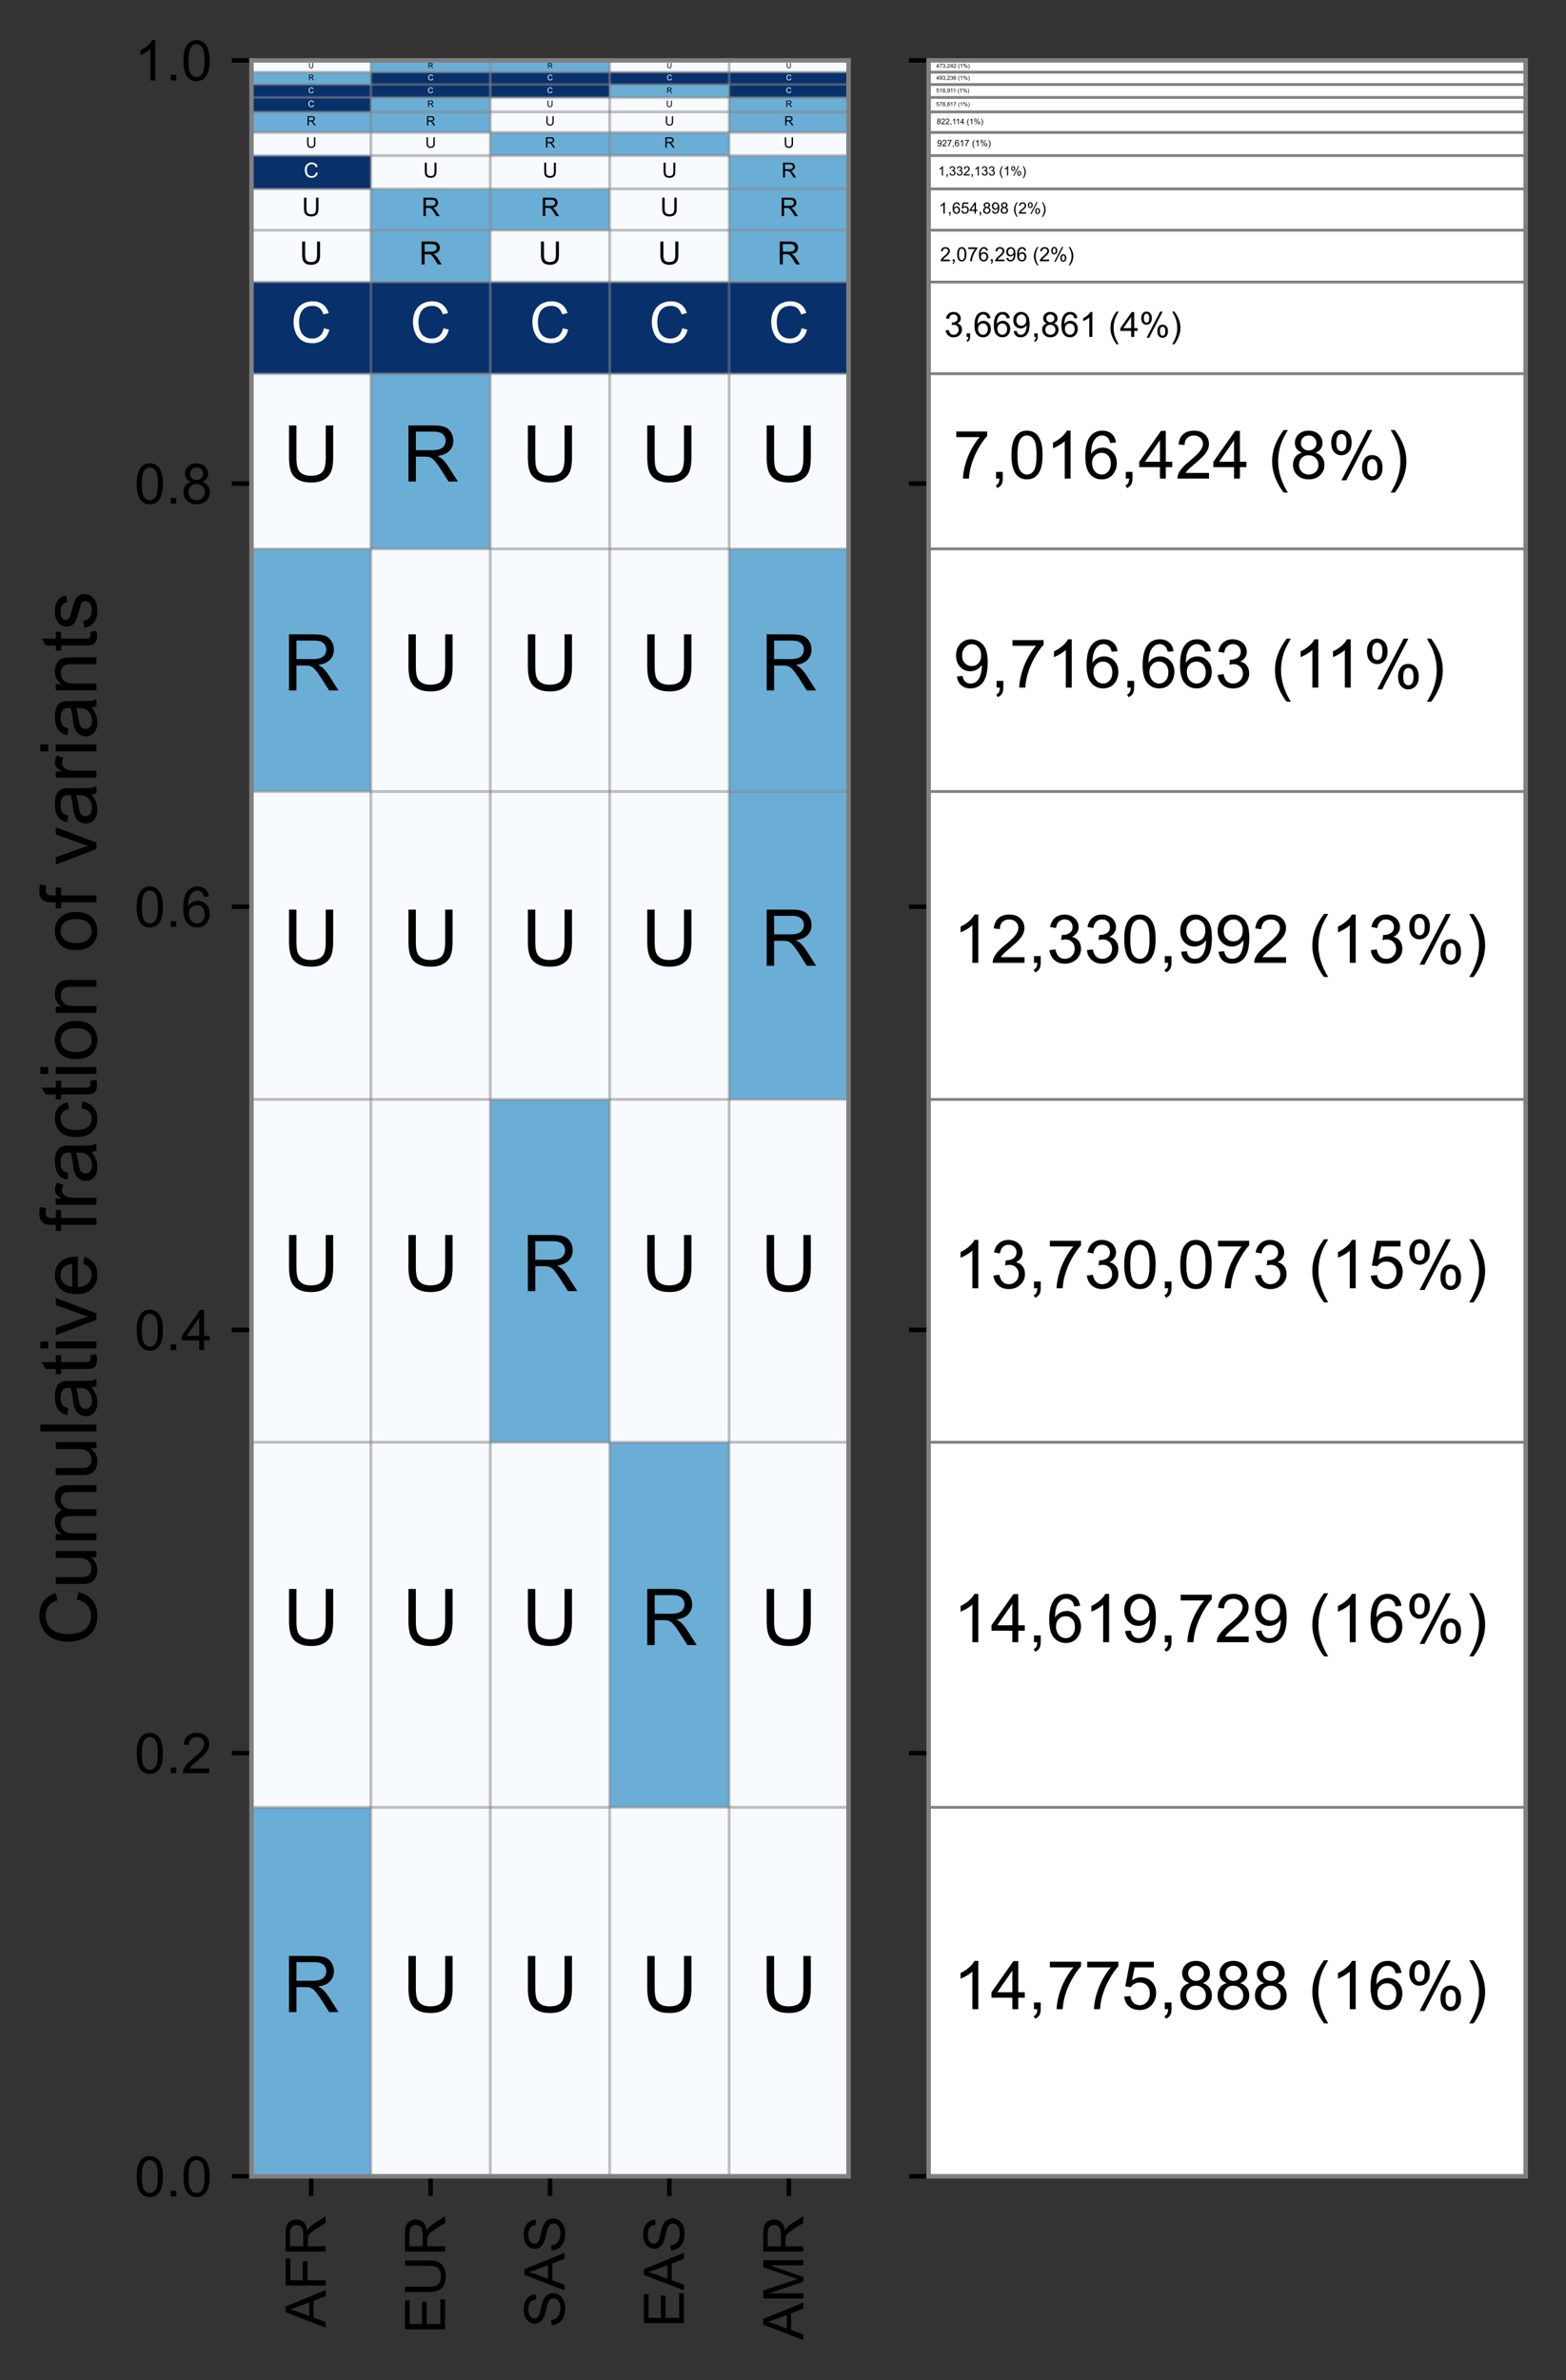<?xml version="1.0" encoding="utf-8" standalone="no"?>
<!DOCTYPE svg PUBLIC "-//W3C//DTD SVG 1.1//EN"
  "http://www.w3.org/Graphics/SVG/1.1/DTD/svg11.dtd">
<!-- Created with matplotlib (https://matplotlib.org/) -->
<svg height="424.976pt" version="1.1" viewBox="0 0 279.628 424.976" width="279.628pt" xmlns="http://www.w3.org/2000/svg" xmlns:xlink="http://www.w3.org/1999/xlink">
 <rect x="0" y="0" width="279.628" height="424.976" fill="#333333" stroke="none"/>
 <defs>
  <style type="text/css">*{stroke-linecap:butt;stroke-linejoin:round;}</style>
 </defs>
 <g id="figure_1">
  <g id="patch_1">
   <path d="M 0 424.976 
L 279.628 424.976 
L 279.628 0 
L 0 0 
z
" style="fill:none;"/>
  </g>
  <g id="axes_1">
   <g id="patch_2">
    <path d="M 44.903 388.554 
L 151.516 388.554 
L 151.516 10.779 
L 44.903 10.779 
z
" style="fill:#ffffff;"/>
   </g>
   <g id="patch_3">
    <path clip-path="url(#pa792c10ada)" d="M 44.903 388.554 
L 66.226 388.554 
L 66.226 322.68 
L 44.903 322.68 
z
" style="fill:#6aaed6;"/>
   </g>
   <g id="patch_4">
    <path clip-path="url(#pa792c10ada)" d="M 66.226 388.554 
L 87.548 388.554 
L 87.548 322.68 
L 66.226 322.68 
z
" style="fill:#f7fbff;"/>
   </g>
   <g id="patch_5">
    <path clip-path="url(#pa792c10ada)" d="M 87.548 388.554 
L 108.871 388.554 
L 108.871 322.68 
L 87.548 322.68 
z
" style="fill:#f7fbff;"/>
   </g>
   <g id="patch_6">
    <path clip-path="url(#pa792c10ada)" d="M 108.871 388.554 
L 130.193 388.554 
L 130.193 322.68 
L 108.871 322.68 
z
" style="fill:#f7fbff;"/>
   </g>
   <g id="patch_7">
    <path clip-path="url(#pa792c10ada)" d="M 130.193 388.554 
L 151.516 388.554 
L 151.516 322.68 
L 130.193 322.68 
z
" style="fill:#f7fbff;"/>
   </g>
   <g id="patch_8">
    <path clip-path="url(#pa792c10ada)" d="M 44.903 322.68 
L 66.226 322.68 
L 66.226 257.502 
L 44.903 257.502 
z
" style="fill:#f7fbff;"/>
   </g>
   <g id="patch_9">
    <path clip-path="url(#pa792c10ada)" d="M 66.226 322.68 
L 87.548 322.68 
L 87.548 257.502 
L 66.226 257.502 
z
" style="fill:#f7fbff;"/>
   </g>
   <g id="patch_10">
    <path clip-path="url(#pa792c10ada)" d="M 87.548 322.68 
L 108.871 322.68 
L 108.871 257.502 
L 87.548 257.502 
z
" style="fill:#f7fbff;"/>
   </g>
   <g id="patch_11">
    <path clip-path="url(#pa792c10ada)" d="M 108.871 322.68 
L 130.193 322.68 
L 130.193 257.502 
L 108.871 257.502 
z
" style="fill:#6aaed6;"/>
   </g>
   <g id="patch_12">
    <path clip-path="url(#pa792c10ada)" d="M 130.193 322.68 
L 151.516 322.68 
L 151.516 257.502 
L 130.193 257.502 
z
" style="fill:#f7fbff;"/>
   </g>
   <g id="patch_13">
    <path clip-path="url(#pa792c10ada)" d="M 44.903 257.502 
L 66.226 257.502 
L 66.226 196.29 
L 44.903 196.29 
z
" style="fill:#f7fbff;"/>
   </g>
   <g id="patch_14">
    <path clip-path="url(#pa792c10ada)" d="M 66.226 257.502 
L 87.548 257.502 
L 87.548 196.29 
L 66.226 196.29 
z
" style="fill:#f7fbff;"/>
   </g>
   <g id="patch_15">
    <path clip-path="url(#pa792c10ada)" d="M 87.548 257.502 
L 108.871 257.502 
L 108.871 196.29 
L 87.548 196.29 
z
" style="fill:#6aaed6;"/>
   </g>
   <g id="patch_16">
    <path clip-path="url(#pa792c10ada)" d="M 108.871 257.502 
L 130.193 257.502 
L 130.193 196.29 
L 108.871 196.29 
z
" style="fill:#f7fbff;"/>
   </g>
   <g id="patch_17">
    <path clip-path="url(#pa792c10ada)" d="M 130.193 257.502 
L 151.516 257.502 
L 151.516 196.29 
L 130.193 196.29 
z
" style="fill:#f7fbff;"/>
   </g>
   <g id="patch_18">
    <path clip-path="url(#pa792c10ada)" d="M 44.903 196.29 
L 66.226 196.29 
L 66.226 141.316 
L 44.903 141.316 
z
" style="fill:#f7fbff;"/>
   </g>
   <g id="patch_19">
    <path clip-path="url(#pa792c10ada)" d="M 66.226 196.29 
L 87.548 196.29 
L 87.548 141.316 
L 66.226 141.316 
z
" style="fill:#f7fbff;"/>
   </g>
   <g id="patch_20">
    <path clip-path="url(#pa792c10ada)" d="M 87.548 196.29 
L 108.871 196.29 
L 108.871 141.316 
L 87.548 141.316 
z
" style="fill:#f7fbff;"/>
   </g>
   <g id="patch_21">
    <path clip-path="url(#pa792c10ada)" d="M 108.871 196.29 
L 130.193 196.29 
L 130.193 141.316 
L 108.871 141.316 
z
" style="fill:#f7fbff;"/>
   </g>
   <g id="patch_22">
    <path clip-path="url(#pa792c10ada)" d="M 130.193 196.29 
L 151.516 196.29 
L 151.516 141.316 
L 130.193 141.316 
z
" style="fill:#6aaed6;"/>
   </g>
   <g id="patch_23">
    <path clip-path="url(#pa792c10ada)" d="M 44.903 141.316 
L 66.226 141.316 
L 66.226 97.997 
L 44.903 97.997 
z
" style="fill:#6aaed6;"/>
   </g>
   <g id="patch_24">
    <path clip-path="url(#pa792c10ada)" d="M 66.226 141.316 
L 87.548 141.316 
L 87.548 97.997 
L 66.226 97.997 
z
" style="fill:#f7fbff;"/>
   </g>
   <g id="patch_25">
    <path clip-path="url(#pa792c10ada)" d="M 87.548 141.316 
L 108.871 141.316 
L 108.871 97.997 
L 87.548 97.997 
z
" style="fill:#f7fbff;"/>
   </g>
   <g id="patch_26">
    <path clip-path="url(#pa792c10ada)" d="M 108.871 141.316 
L 130.193 141.316 
L 130.193 97.997 
L 108.871 97.997 
z
" style="fill:#f7fbff;"/>
   </g>
   <g id="patch_27">
    <path clip-path="url(#pa792c10ada)" d="M 130.193 141.316 
L 151.516 141.316 
L 151.516 97.997 
L 130.193 97.997 
z
" style="fill:#6aaed6;"/>
   </g>
   <g id="patch_28">
    <path clip-path="url(#pa792c10ada)" d="M 44.903 97.997 
L 66.226 97.997 
L 66.226 66.717 
L 44.903 66.717 
z
" style="fill:#f7fbff;"/>
   </g>
   <g id="patch_29">
    <path clip-path="url(#pa792c10ada)" d="M 66.226 97.997 
L 87.548 97.997 
L 87.548 66.717 
L 66.226 66.717 
z
" style="fill:#6aaed6;"/>
   </g>
   <g id="patch_30">
    <path clip-path="url(#pa792c10ada)" d="M 87.548 97.997 
L 108.871 97.997 
L 108.871 66.717 
L 87.548 66.717 
z
" style="fill:#f7fbff;"/>
   </g>
   <g id="patch_31">
    <path clip-path="url(#pa792c10ada)" d="M 108.871 97.997 
L 130.193 97.997 
L 130.193 66.717 
L 108.871 66.717 
z
" style="fill:#f7fbff;"/>
   </g>
   <g id="patch_32">
    <path clip-path="url(#pa792c10ada)" d="M 130.193 97.997 
L 151.516 97.997 
L 151.516 66.717 
L 130.193 66.717 
z
" style="fill:#f7fbff;"/>
   </g>
   <g id="patch_33">
    <path clip-path="url(#pa792c10ada)" d="M 44.903 66.717 
L 66.226 66.717 
L 66.226 50.356 
L 44.903 50.356 
z
" style="fill:#08306b;"/>
   </g>
   <g id="patch_34">
    <path clip-path="url(#pa792c10ada)" d="M 66.226 66.717 
L 87.548 66.717 
L 87.548 50.356 
L 66.226 50.356 
z
" style="fill:#08306b;"/>
   </g>
   <g id="patch_35">
    <path clip-path="url(#pa792c10ada)" d="M 87.548 66.717 
L 108.871 66.717 
L 108.871 50.356 
L 87.548 50.356 
z
" style="fill:#08306b;"/>
   </g>
   <g id="patch_36">
    <path clip-path="url(#pa792c10ada)" d="M 108.871 66.717 
L 130.193 66.717 
L 130.193 50.356 
L 108.871 50.356 
z
" style="fill:#08306b;"/>
   </g>
   <g id="patch_37">
    <path clip-path="url(#pa792c10ada)" d="M 130.193 66.717 
L 151.516 66.717 
L 151.516 50.356 
L 130.193 50.356 
z
" style="fill:#08306b;"/>
   </g>
   <g id="patch_38">
    <path clip-path="url(#pa792c10ada)" d="M 44.903 50.356 
L 66.226 50.356 
L 66.226 41.099 
L 44.903 41.099 
z
" style="fill:#f7fbff;"/>
   </g>
   <g id="patch_39">
    <path clip-path="url(#pa792c10ada)" d="M 66.226 50.356 
L 87.548 50.356 
L 87.548 41.099 
L 66.226 41.099 
z
" style="fill:#6aaed6;"/>
   </g>
   <g id="patch_40">
    <path clip-path="url(#pa792c10ada)" d="M 87.548 50.356 
L 108.871 50.356 
L 108.871 41.099 
L 87.548 41.099 
z
" style="fill:#f7fbff;"/>
   </g>
   <g id="patch_41">
    <path clip-path="url(#pa792c10ada)" d="M 108.871 50.356 
L 130.193 50.356 
L 130.193 41.099 
L 108.871 41.099 
z
" style="fill:#f7fbff;"/>
   </g>
   <g id="patch_42">
    <path clip-path="url(#pa792c10ada)" d="M 130.193 50.356 
L 151.516 50.356 
L 151.516 41.099 
L 130.193 41.099 
z
" style="fill:#6aaed6;"/>
   </g>
   <g id="patch_43">
    <path clip-path="url(#pa792c10ada)" d="M 44.903 41.099 
L 66.226 41.099 
L 66.226 33.721 
L 44.903 33.721 
z
" style="fill:#f7fbff;"/>
   </g>
   <g id="patch_44">
    <path clip-path="url(#pa792c10ada)" d="M 66.226 41.099 
L 87.548 41.099 
L 87.548 33.721 
L 66.226 33.721 
z
" style="fill:#6aaed6;"/>
   </g>
   <g id="patch_45">
    <path clip-path="url(#pa792c10ada)" d="M 87.548 41.099 
L 108.871 41.099 
L 108.871 33.721 
L 87.548 33.721 
z
" style="fill:#6aaed6;"/>
   </g>
   <g id="patch_46">
    <path clip-path="url(#pa792c10ada)" d="M 108.871 41.099 
L 130.193 41.099 
L 130.193 33.721 
L 108.871 33.721 
z
" style="fill:#f7fbff;"/>
   </g>
   <g id="patch_47">
    <path clip-path="url(#pa792c10ada)" d="M 130.193 41.099 
L 151.516 41.099 
L 151.516 33.721 
L 130.193 33.721 
z
" style="fill:#6aaed6;"/>
   </g>
   <g id="patch_48">
    <path clip-path="url(#pa792c10ada)" d="M 44.903 33.721 
L 66.226 33.721 
L 66.226 27.782 
L 44.903 27.782 
z
" style="fill:#08306b;"/>
   </g>
   <g id="patch_49">
    <path clip-path="url(#pa792c10ada)" d="M 66.226 33.721 
L 87.548 33.721 
L 87.548 27.782 
L 66.226 27.782 
z
" style="fill:#f7fbff;"/>
   </g>
   <g id="patch_50">
    <path clip-path="url(#pa792c10ada)" d="M 87.548 33.721 
L 108.871 33.721 
L 108.871 27.782 
L 87.548 27.782 
z
" style="fill:#f7fbff;"/>
   </g>
   <g id="patch_51">
    <path clip-path="url(#pa792c10ada)" d="M 108.871 33.721 
L 130.193 33.721 
L 130.193 27.782 
L 108.871 27.782 
z
" style="fill:#f7fbff;"/>
   </g>
   <g id="patch_52">
    <path clip-path="url(#pa792c10ada)" d="M 130.193 33.721 
L 151.516 33.721 
L 151.516 27.782 
L 130.193 27.782 
z
" style="fill:#6aaed6;"/>
   </g>
   <g id="patch_53">
    <path clip-path="url(#pa792c10ada)" d="M 44.903 27.782 
L 66.226 27.782 
L 66.226 23.647 
L 44.903 23.647 
z
" style="fill:#f7fbff;"/>
   </g>
   <g id="patch_54">
    <path clip-path="url(#pa792c10ada)" d="M 66.226 27.782 
L 87.548 27.782 
L 87.548 23.647 
L 66.226 23.647 
z
" style="fill:#f7fbff;"/>
   </g>
   <g id="patch_55">
    <path clip-path="url(#pa792c10ada)" d="M 87.548 27.782 
L 108.871 27.782 
L 108.871 23.647 
L 87.548 23.647 
z
" style="fill:#6aaed6;"/>
   </g>
   <g id="patch_56">
    <path clip-path="url(#pa792c10ada)" d="M 108.871 27.782 
L 130.193 27.782 
L 130.193 23.647 
L 108.871 23.647 
z
" style="fill:#6aaed6;"/>
   </g>
   <g id="patch_57">
    <path clip-path="url(#pa792c10ada)" d="M 130.193 27.782 
L 151.516 27.782 
L 151.516 23.647 
L 130.193 23.647 
z
" style="fill:#f7fbff;"/>
   </g>
   <g id="patch_58">
    <path clip-path="url(#pa792c10ada)" d="M 44.903 23.647 
L 66.226 23.647 
L 66.226 19.982 
L 44.903 19.982 
z
" style="fill:#6aaed6;"/>
   </g>
   <g id="patch_59">
    <path clip-path="url(#pa792c10ada)" d="M 66.226 23.647 
L 87.548 23.647 
L 87.548 19.982 
L 66.226 19.982 
z
" style="fill:#6aaed6;"/>
   </g>
   <g id="patch_60">
    <path clip-path="url(#pa792c10ada)" d="M 87.548 23.647 
L 108.871 23.647 
L 108.871 19.982 
L 87.548 19.982 
z
" style="fill:#f7fbff;"/>
   </g>
   <g id="patch_61">
    <path clip-path="url(#pa792c10ada)" d="M 108.871 23.647 
L 130.193 23.647 
L 130.193 19.982 
L 108.871 19.982 
z
" style="fill:#f7fbff;"/>
   </g>
   <g id="patch_62">
    <path clip-path="url(#pa792c10ada)" d="M 130.193 23.647 
L 151.516 23.647 
L 151.516 19.982 
L 130.193 19.982 
z
" style="fill:#6aaed6;"/>
   </g>
   <g id="patch_63">
    <path clip-path="url(#pa792c10ada)" d="M 44.903 19.982 
L 66.226 19.982 
L 66.226 17.401 
L 44.903 17.401 
z
" style="fill:#08306b;"/>
   </g>
   <g id="patch_64">
    <path clip-path="url(#pa792c10ada)" d="M 66.226 19.982 
L 87.548 19.982 
L 87.548 17.401 
L 66.226 17.401 
z
" style="fill:#6aaed6;"/>
   </g>
   <g id="patch_65">
    <path clip-path="url(#pa792c10ada)" d="M 87.548 19.982 
L 108.871 19.982 
L 108.871 17.401 
L 87.548 17.401 
z
" style="fill:#f7fbff;"/>
   </g>
   <g id="patch_66">
    <path clip-path="url(#pa792c10ada)" d="M 108.871 19.982 
L 130.193 19.982 
L 130.193 17.401 
L 108.871 17.401 
z
" style="fill:#f7fbff;"/>
   </g>
   <g id="patch_67">
    <path clip-path="url(#pa792c10ada)" d="M 130.193 19.982 
L 151.516 19.982 
L 151.516 17.401 
L 130.193 17.401 
z
" style="fill:#6aaed6;"/>
   </g>
   <g id="patch_68">
    <path clip-path="url(#pa792c10ada)" d="M 44.903 17.401 
L 66.226 17.401 
L 66.226 15.088 
L 44.903 15.088 
z
" style="fill:#08306b;"/>
   </g>
   <g id="patch_69">
    <path clip-path="url(#pa792c10ada)" d="M 66.226 17.401 
L 87.548 17.401 
L 87.548 15.088 
L 66.226 15.088 
z
" style="fill:#08306b;"/>
   </g>
   <g id="patch_70">
    <path clip-path="url(#pa792c10ada)" d="M 87.548 17.401 
L 108.871 17.401 
L 108.871 15.088 
L 87.548 15.088 
z
" style="fill:#08306b;"/>
   </g>
   <g id="patch_71">
    <path clip-path="url(#pa792c10ada)" d="M 108.871 17.401 
L 130.193 17.401 
L 130.193 15.088 
L 108.871 15.088 
z
" style="fill:#6aaed6;"/>
   </g>
   <g id="patch_72">
    <path clip-path="url(#pa792c10ada)" d="M 130.193 17.401 
L 151.516 17.401 
L 151.516 15.088 
L 130.193 15.088 
z
" style="fill:#08306b;"/>
   </g>
   <g id="patch_73">
    <path clip-path="url(#pa792c10ada)" d="M 44.903 15.088 
L 66.226 15.088 
L 66.226 12.889 
L 44.903 12.889 
z
" style="fill:#6aaed6;"/>
   </g>
   <g id="patch_74">
    <path clip-path="url(#pa792c10ada)" d="M 66.226 15.088 
L 87.548 15.088 
L 87.548 12.889 
L 66.226 12.889 
z
" style="fill:#08306b;"/>
   </g>
   <g id="patch_75">
    <path clip-path="url(#pa792c10ada)" d="M 87.548 15.088 
L 108.871 15.088 
L 108.871 12.889 
L 87.548 12.889 
z
" style="fill:#08306b;"/>
   </g>
   <g id="patch_76">
    <path clip-path="url(#pa792c10ada)" d="M 108.871 15.088 
L 130.193 15.088 
L 130.193 12.889 
L 108.871 12.889 
z
" style="fill:#08306b;"/>
   </g>
   <g id="patch_77">
    <path clip-path="url(#pa792c10ada)" d="M 130.193 15.088 
L 151.516 15.088 
L 151.516 12.889 
L 130.193 12.889 
z
" style="fill:#08306b;"/>
   </g>
   <g id="patch_78">
    <path clip-path="url(#pa792c10ada)" d="M 44.903 12.889 
L 66.226 12.889 
L 66.226 10.779 
L 44.903 10.779 
z
" style="fill:#f7fbff;"/>
   </g>
   <g id="patch_79">
    <path clip-path="url(#pa792c10ada)" d="M 66.226 12.889 
L 87.548 12.889 
L 87.548 10.779 
L 66.226 10.779 
z
" style="fill:#6aaed6;"/>
   </g>
   <g id="patch_80">
    <path clip-path="url(#pa792c10ada)" d="M 87.548 12.889 
L 108.871 12.889 
L 108.871 10.779 
L 87.548 10.779 
z
" style="fill:#6aaed6;"/>
   </g>
   <g id="patch_81">
    <path clip-path="url(#pa792c10ada)" d="M 108.871 12.889 
L 130.193 12.889 
L 130.193 10.779 
L 108.871 10.779 
z
" style="fill:#f7fbff;"/>
   </g>
   <g id="patch_82">
    <path clip-path="url(#pa792c10ada)" d="M 130.193 12.889 
L 151.516 12.889 
L 151.516 10.779 
L 130.193 10.779 
z
" style="fill:#f7fbff;"/>
   </g>
   <g id="matplotlib.axis_1">
    <g id="xtick_1">
     <g id="line2d_1">
      <defs>
       <path d="M 0 0 
L 0 3.5 
" id="md7ff5602d7" style="stroke:#000000;stroke-width:0.8;"/>
      </defs>
      <g>
       <use style="stroke:#000000;stroke-width:0.8;" x="55.565" xlink:href="#md7ff5602d7" y="388.554"/>
      </g>
     </g>
     <g id="text_1">
      <!-- AFR -->
      <g transform="translate(58.15 415.554)rotate(-90)scale(0.1 -0.1)">
       <defs>
        <path d="M -0.141 0 
L 27.344 71.578 
L 37.547 71.578 
L 66.844 0 
L 56.062 0 
L 47.703 21.688 
L 17.781 21.688 
L 9.906 0 
z
M 20.516 29.391 
L 44.781 29.391 
L 37.312 49.219 
Q 33.891 58.25 32.234 64.062 
Q 30.859 57.172 28.375 50.391 
z
" id="ArialMT-65"/>
        <path d="M 8.203 0 
L 8.203 71.578 
L 56.5 71.578 
L 56.5 63.141 
L 17.672 63.141 
L 17.672 40.969 
L 51.266 40.969 
L 51.266 32.516 
L 17.672 32.516 
L 17.672 0 
z
" id="ArialMT-70"/>
        <path d="M 7.859 0 
L 7.859 71.578 
L 39.594 71.578 
Q 49.172 71.578 54.141 69.641 
Q 59.125 67.719 62.109 62.828 
Q 65.094 57.953 65.094 52.047 
Q 65.094 44.438 60.156 39.203 
Q 55.219 33.984 44.922 32.562 
Q 48.688 30.766 50.641 29 
Q 54.781 25.203 58.5 19.484 
L 70.953 0 
L 59.031 0 
L 49.562 14.891 
Q 45.406 21.344 42.719 24.75 
Q 40.047 28.172 37.922 29.531 
Q 35.797 30.906 33.594 31.453 
Q 31.984 31.781 28.328 31.781 
L 17.328 31.781 
L 17.328 0 
z
M 17.328 39.984 
L 37.703 39.984 
Q 44.188 39.984 47.844 41.328 
Q 51.516 42.672 53.422 45.625 
Q 55.328 48.578 55.328 52.047 
Q 55.328 57.125 51.641 60.391 
Q 47.953 63.672 39.984 63.672 
L 17.328 63.672 
z
" id="ArialMT-82"/>
       </defs>
       <use xlink:href="#ArialMT-65"/>
       <use x="66.699" xlink:href="#ArialMT-70"/>
       <use x="127.783" xlink:href="#ArialMT-82"/>
      </g>
     </g>
    </g>
    <g id="xtick_2">
     <g id="line2d_2">
      <g>
       <use style="stroke:#000000;stroke-width:0.8;" x="76.887" xlink:href="#md7ff5602d7" y="388.554"/>
      </g>
     </g>
     <g id="text_2">
      <!-- EUR -->
      <g transform="translate(79.472 416.668)rotate(-90)scale(0.1 -0.1)">
       <defs>
        <path d="M 7.906 0 
L 7.906 71.578 
L 59.672 71.578 
L 59.672 63.141 
L 17.391 63.141 
L 17.391 41.219 
L 56.984 41.219 
L 56.984 32.812 
L 17.391 32.812 
L 17.391 8.453 
L 61.328 8.453 
L 61.328 0 
z
" id="ArialMT-69"/>
        <path d="M 54.688 71.578 
L 64.156 71.578 
L 64.156 30.219 
Q 64.156 19.438 61.719 13.078 
Q 59.281 6.734 52.906 2.75 
Q 46.531 -1.219 36.188 -1.219 
Q 26.125 -1.219 19.719 2.25 
Q 13.328 5.719 10.594 12.281 
Q 7.859 18.844 7.859 30.219 
L 7.859 71.578 
L 17.328 71.578 
L 17.328 30.281 
Q 17.328 20.953 19.062 16.531 
Q 20.797 12.109 25.016 9.719 
Q 29.25 7.328 35.359 7.328 
Q 45.797 7.328 50.234 12.062 
Q 54.688 16.797 54.688 30.281 
z
" id="ArialMT-85"/>
       </defs>
       <use xlink:href="#ArialMT-69"/>
       <use x="66.699" xlink:href="#ArialMT-85"/>
       <use x="138.916" xlink:href="#ArialMT-82"/>
      </g>
     </g>
    </g>
    <g id="xtick_3">
     <g id="line2d_3">
      <g>
       <use style="stroke:#000000;stroke-width:0.8;" x="98.21" xlink:href="#md7ff5602d7" y="388.554"/>
      </g>
     </g>
     <g id="text_3">
      <!-- SAS -->
      <g transform="translate(100.795 415.565)rotate(-90)scale(0.1 -0.1)">
       <defs>
        <path d="M 4.5 23 
L 13.422 23.781 
Q 14.062 18.406 16.375 14.969 
Q 18.703 11.531 23.578 9.406 
Q 28.469 7.281 34.578 7.281 
Q 39.984 7.281 44.141 8.891 
Q 48.297 10.5 50.312 13.297 
Q 52.344 16.109 52.344 19.438 
Q 52.344 22.797 50.391 25.312 
Q 48.438 27.828 43.953 29.547 
Q 41.062 30.672 31.203 33.031 
Q 21.344 35.406 17.391 37.5 
Q 12.25 40.188 9.734 44.156 
Q 7.234 48.141 7.234 53.078 
Q 7.234 58.5 10.297 63.203 
Q 13.375 67.922 19.281 70.359 
Q 25.203 72.797 32.422 72.797 
Q 40.375 72.797 46.453 70.234 
Q 52.547 67.672 55.812 62.688 
Q 59.078 57.719 59.328 51.422 
L 50.25 50.734 
Q 49.516 57.516 45.281 60.984 
Q 41.062 64.453 32.812 64.453 
Q 24.219 64.453 20.281 61.297 
Q 16.359 58.156 16.359 53.719 
Q 16.359 49.859 19.141 47.359 
Q 21.875 44.875 33.422 42.266 
Q 44.969 39.656 49.266 37.703 
Q 55.516 34.812 58.484 30.391 
Q 61.469 25.984 61.469 20.219 
Q 61.469 14.5 58.203 9.438 
Q 54.938 4.391 48.797 1.578 
Q 42.672 -1.219 35.016 -1.219 
Q 25.297 -1.219 18.719 1.609 
Q 12.156 4.438 8.422 10.125 
Q 4.688 15.828 4.5 23 
z
" id="ArialMT-83"/>
       </defs>
       <use xlink:href="#ArialMT-83"/>
       <use x="66.699" xlink:href="#ArialMT-65"/>
       <use x="133.398" xlink:href="#ArialMT-83"/>
      </g>
     </g>
    </g>
    <g id="xtick_4">
     <g id="line2d_4">
      <g>
       <use style="stroke:#000000;stroke-width:0.8;" x="119.532" xlink:href="#md7ff5602d7" y="388.554"/>
      </g>
     </g>
     <g id="text_4">
      <!-- EAS -->
      <g transform="translate(122.117 415.565)rotate(-90)scale(0.1 -0.1)">
       <use xlink:href="#ArialMT-69"/>
       <use x="66.699" xlink:href="#ArialMT-65"/>
       <use x="133.398" xlink:href="#ArialMT-83"/>
      </g>
     </g>
    </g>
    <g id="xtick_5">
     <g id="line2d_5">
      <g>
       <use style="stroke:#000000;stroke-width:0.8;" x="140.855" xlink:href="#md7ff5602d7" y="388.554"/>
      </g>
     </g>
     <g id="text_5">
      <!-- AMR -->
      <g transform="translate(143.44 417.776)rotate(-90)scale(0.1 -0.1)">
       <defs>
        <path d="M 7.422 0 
L 7.422 71.578 
L 21.688 71.578 
L 38.625 20.906 
Q 40.969 13.812 42.047 10.297 
Q 43.266 14.203 45.844 21.781 
L 62.984 71.578 
L 75.734 71.578 
L 75.734 0 
L 66.609 0 
L 66.609 59.906 
L 45.797 0 
L 37.25 0 
L 16.547 60.938 
L 16.547 0 
z
" id="ArialMT-77"/>
       </defs>
       <use xlink:href="#ArialMT-65"/>
       <use x="66.699" xlink:href="#ArialMT-77"/>
       <use x="150" xlink:href="#ArialMT-82"/>
      </g>
     </g>
    </g>
   </g>
   <g id="matplotlib.axis_2">
    <g id="ytick_1">
     <g id="line2d_6">
      <defs>
       <path d="M 0 0 
L -3.5 0 
" id="m9d52a12af0" style="stroke:#000000;stroke-width:0.8;"/>
      </defs>
      <g>
       <use style="stroke:#000000;stroke-width:0.8;" x="44.903" xlink:href="#m9d52a12af0" y="388.554"/>
      </g>
     </g>
     <g id="text_6">
      <!-- 0.0 -->
      <g transform="translate(24.003 392.133)scale(0.1 -0.1)">
       <defs>
        <path d="M 4.156 35.297 
Q 4.156 48 6.766 55.734 
Q 9.375 63.484 14.516 67.672 
Q 19.672 71.875 27.484 71.875 
Q 33.25 71.875 37.594 69.547 
Q 41.938 67.234 44.766 62.859 
Q 47.609 58.5 49.219 52.219 
Q 50.828 45.953 50.828 35.297 
Q 50.828 22.703 48.234 14.969 
Q 45.656 7.234 40.5 3 
Q 35.359 -1.219 27.484 -1.219 
Q 17.141 -1.219 11.234 6.203 
Q 4.156 15.141 4.156 35.297 
z
M 13.188 35.297 
Q 13.188 17.672 17.312 11.828 
Q 21.438 6 27.484 6 
Q 33.547 6 37.672 11.859 
Q 41.797 17.719 41.797 35.297 
Q 41.797 52.984 37.672 58.781 
Q 33.547 64.594 27.391 64.594 
Q 21.344 64.594 17.719 59.469 
Q 13.188 52.938 13.188 35.297 
z
" id="ArialMT-48"/>
        <path d="M 9.078 0 
L 9.078 10.016 
L 19.094 10.016 
L 19.094 0 
z
" id="ArialMT-46"/>
       </defs>
       <use xlink:href="#ArialMT-48"/>
       <use x="55.615" xlink:href="#ArialMT-46"/>
       <use x="83.398" xlink:href="#ArialMT-48"/>
      </g>
     </g>
    </g>
    <g id="ytick_2">
     <g id="line2d_7">
      <g>
       <use style="stroke:#000000;stroke-width:0.8;" x="44.903" xlink:href="#m9d52a12af0" y="312.999"/>
      </g>
     </g>
     <g id="text_7">
      <!-- 0.2 -->
      <g transform="translate(24.003 316.578)scale(0.1 -0.1)">
       <defs>
        <path d="M 50.344 8.453 
L 50.344 0 
L 3.031 0 
Q 2.938 3.172 4.047 6.109 
Q 5.859 10.938 9.828 15.625 
Q 13.812 20.312 21.344 26.469 
Q 33.016 36.031 37.109 41.625 
Q 41.219 47.219 41.219 52.203 
Q 41.219 57.422 37.469 61 
Q 33.734 64.594 27.734 64.594 
Q 21.391 64.594 17.578 60.781 
Q 13.766 56.984 13.719 50.25 
L 4.688 51.172 
Q 5.609 61.281 11.656 66.578 
Q 17.719 71.875 27.938 71.875 
Q 38.234 71.875 44.234 66.156 
Q 50.25 60.453 50.25 52 
Q 50.25 47.703 48.484 43.547 
Q 46.734 39.406 42.656 34.812 
Q 38.578 30.219 29.109 22.219 
Q 21.188 15.578 18.938 13.203 
Q 16.703 10.844 15.234 8.453 
z
" id="ArialMT-50"/>
       </defs>
       <use xlink:href="#ArialMT-48"/>
       <use x="55.615" xlink:href="#ArialMT-46"/>
       <use x="83.398" xlink:href="#ArialMT-50"/>
      </g>
     </g>
    </g>
    <g id="ytick_3">
     <g id="line2d_8">
      <g>
       <use style="stroke:#000000;stroke-width:0.8;" x="44.903" xlink:href="#m9d52a12af0" y="237.444"/>
      </g>
     </g>
     <g id="text_8">
      <!-- 0.4 -->
      <g transform="translate(24.003 241.023)scale(0.1 -0.1)">
       <defs>
        <path d="M 32.328 0 
L 32.328 17.141 
L 1.266 17.141 
L 1.266 25.203 
L 33.938 71.578 
L 41.109 71.578 
L 41.109 25.203 
L 50.781 25.203 
L 50.781 17.141 
L 41.109 17.141 
L 41.109 0 
z
M 32.328 25.203 
L 32.328 57.469 
L 9.906 25.203 
z
" id="ArialMT-52"/>
       </defs>
       <use xlink:href="#ArialMT-48"/>
       <use x="55.615" xlink:href="#ArialMT-46"/>
       <use x="83.398" xlink:href="#ArialMT-52"/>
      </g>
     </g>
    </g>
    <g id="ytick_4">
     <g id="line2d_9">
      <g>
       <use style="stroke:#000000;stroke-width:0.8;" x="44.903" xlink:href="#m9d52a12af0" y="161.889"/>
      </g>
     </g>
     <g id="text_9">
      <!-- 0.6 -->
      <g transform="translate(24.003 165.468)scale(0.1 -0.1)">
       <defs>
        <path d="M 49.75 54.047 
L 41.016 53.375 
Q 39.844 58.547 37.703 60.891 
Q 34.125 64.656 28.906 64.656 
Q 24.703 64.656 21.531 62.312 
Q 17.391 59.281 14.984 53.469 
Q 12.594 47.656 12.5 36.922 
Q 15.672 41.75 20.266 44.094 
Q 24.859 46.438 29.891 46.438 
Q 38.672 46.438 44.844 39.969 
Q 51.031 33.5 51.031 23.25 
Q 51.031 16.5 48.125 10.719 
Q 45.219 4.938 40.141 1.859 
Q 35.062 -1.219 28.609 -1.219 
Q 17.625 -1.219 10.688 6.859 
Q 3.766 14.938 3.766 33.5 
Q 3.766 54.25 11.422 63.672 
Q 18.109 71.875 29.438 71.875 
Q 37.891 71.875 43.281 67.141 
Q 48.688 62.406 49.75 54.047 
z
M 13.875 23.188 
Q 13.875 18.656 15.797 14.5 
Q 17.719 10.359 21.188 8.172 
Q 24.656 6 28.469 6 
Q 34.031 6 38.031 10.484 
Q 42.047 14.984 42.047 22.703 
Q 42.047 30.125 38.078 34.391 
Q 34.125 38.672 28.125 38.672 
Q 22.172 38.672 18.016 34.391 
Q 13.875 30.125 13.875 23.188 
z
" id="ArialMT-54"/>
       </defs>
       <use xlink:href="#ArialMT-48"/>
       <use x="55.615" xlink:href="#ArialMT-46"/>
       <use x="83.398" xlink:href="#ArialMT-54"/>
      </g>
     </g>
    </g>
    <g id="ytick_5">
     <g id="line2d_10">
      <g>
       <use style="stroke:#000000;stroke-width:0.8;" x="44.903" xlink:href="#m9d52a12af0" y="86.334"/>
      </g>
     </g>
     <g id="text_10">
      <!-- 0.8 -->
      <g transform="translate(24.003 89.913)scale(0.1 -0.1)">
       <defs>
        <path d="M 17.672 38.812 
Q 12.203 40.828 9.562 44.531 
Q 6.938 48.25 6.938 53.422 
Q 6.938 61.234 12.547 66.547 
Q 18.172 71.875 27.484 71.875 
Q 36.859 71.875 42.578 66.422 
Q 48.297 60.984 48.297 53.172 
Q 48.297 48.188 45.672 44.5 
Q 43.062 40.828 37.75 38.812 
Q 44.344 36.672 47.781 31.875 
Q 51.219 27.094 51.219 20.453 
Q 51.219 11.281 44.719 5.031 
Q 38.234 -1.219 27.641 -1.219 
Q 17.047 -1.219 10.547 5.047 
Q 4.047 11.328 4.047 20.703 
Q 4.047 27.688 7.594 32.391 
Q 11.141 37.109 17.672 38.812 
z
M 15.922 53.719 
Q 15.922 48.641 19.188 45.406 
Q 22.469 42.188 27.688 42.188 
Q 32.766 42.188 36.016 45.375 
Q 39.266 48.578 39.266 53.219 
Q 39.266 58.062 35.906 61.359 
Q 32.562 64.656 27.594 64.656 
Q 22.562 64.656 19.234 61.422 
Q 15.922 58.203 15.922 53.719 
z
M 13.094 20.656 
Q 13.094 16.891 14.875 13.375 
Q 16.656 9.859 20.172 7.922 
Q 23.688 6 27.734 6 
Q 34.031 6 38.125 10.047 
Q 42.234 14.109 42.234 20.359 
Q 42.234 26.703 38.016 30.859 
Q 33.797 35.016 27.438 35.016 
Q 21.234 35.016 17.156 30.906 
Q 13.094 26.812 13.094 20.656 
z
" id="ArialMT-56"/>
       </defs>
       <use xlink:href="#ArialMT-48"/>
       <use x="55.615" xlink:href="#ArialMT-46"/>
       <use x="83.398" xlink:href="#ArialMT-56"/>
      </g>
     </g>
    </g>
    <g id="ytick_6">
     <g id="line2d_11">
      <g>
       <use style="stroke:#000000;stroke-width:0.8;" x="44.903" xlink:href="#m9d52a12af0" y="10.779"/>
      </g>
     </g>
     <g id="text_11">
      <!-- 1.0 -->
      <g transform="translate(24.003 14.358)scale(0.1 -0.1)">
       <defs>
        <path d="M 37.25 0 
L 28.469 0 
L 28.469 56 
Q 25.297 52.984 20.141 49.953 
Q 14.984 46.922 10.891 45.406 
L 10.891 53.906 
Q 18.266 57.375 23.781 62.297 
Q 29.297 67.234 31.594 71.875 
L 37.25 71.875 
z
" id="ArialMT-49"/>
       </defs>
       <use xlink:href="#ArialMT-49"/>
       <use x="55.615" xlink:href="#ArialMT-46"/>
       <use x="83.398" xlink:href="#ArialMT-48"/>
      </g>
     </g>
    </g>
    <g id="text_12">
     <!-- Cumulative fraction of variants -->
     <g transform="translate(17.221 293.812)rotate(-90)scale(0.14 -0.14)">
      <defs>
       <path d="M 58.797 25.094 
L 68.266 22.703 
Q 65.281 11.031 57.547 4.906 
Q 49.812 -1.219 38.625 -1.219 
Q 27.047 -1.219 19.797 3.484 
Q 12.547 8.203 8.766 17.141 
Q 4.984 26.078 4.984 36.328 
Q 4.984 47.516 9.25 55.828 
Q 13.531 64.156 21.406 68.469 
Q 29.297 72.797 38.766 72.797 
Q 49.516 72.797 56.828 67.328 
Q 64.156 61.859 67.047 51.953 
L 57.719 49.75 
Q 55.219 57.562 50.484 61.125 
Q 45.75 64.703 38.578 64.703 
Q 30.328 64.703 24.781 60.734 
Q 19.234 56.781 16.984 50.109 
Q 14.75 43.453 14.75 36.375 
Q 14.75 27.25 17.406 20.438 
Q 20.062 13.625 25.672 10.25 
Q 31.297 6.891 37.844 6.891 
Q 45.797 6.891 51.312 11.469 
Q 56.844 16.062 58.797 25.094 
z
" id="ArialMT-67"/>
       <path d="M 40.578 0 
L 40.578 7.625 
Q 34.516 -1.172 24.125 -1.172 
Q 19.531 -1.172 15.547 0.578 
Q 11.578 2.344 9.641 5 
Q 7.719 7.672 6.938 11.531 
Q 6.391 14.109 6.391 19.734 
L 6.391 51.859 
L 15.188 51.859 
L 15.188 23.094 
Q 15.188 16.219 15.719 13.812 
Q 16.547 10.359 19.234 8.375 
Q 21.922 6.391 25.875 6.391 
Q 29.828 6.391 33.297 8.422 
Q 36.766 10.453 38.203 13.938 
Q 39.656 17.438 39.656 24.078 
L 39.656 51.859 
L 48.438 51.859 
L 48.438 0 
z
" id="ArialMT-117"/>
       <path d="M 6.594 0 
L 6.594 51.859 
L 14.453 51.859 
L 14.453 44.578 
Q 16.891 48.391 20.938 50.703 
Q 25 53.031 30.172 53.031 
Q 35.938 53.031 39.625 50.641 
Q 43.312 48.25 44.828 43.953 
Q 50.984 53.031 60.844 53.031 
Q 68.562 53.031 72.703 48.75 
Q 76.859 44.484 76.859 35.594 
L 76.859 0 
L 68.109 0 
L 68.109 32.672 
Q 68.109 37.938 67.25 40.25 
Q 66.406 42.578 64.156 43.984 
Q 61.922 45.406 58.891 45.406 
Q 53.422 45.406 49.797 41.766 
Q 46.188 38.141 46.188 30.125 
L 46.188 0 
L 37.406 0 
L 37.406 33.688 
Q 37.406 39.547 35.25 42.469 
Q 33.109 45.406 28.219 45.406 
Q 24.516 45.406 21.359 43.453 
Q 18.219 41.5 16.797 37.734 
Q 15.375 33.984 15.375 26.906 
L 15.375 0 
z
" id="ArialMT-109"/>
       <path d="M 6.391 0 
L 6.391 71.578 
L 15.188 71.578 
L 15.188 0 
z
" id="ArialMT-108"/>
       <path d="M 40.438 6.391 
Q 35.547 2.25 31.031 0.531 
Q 26.516 -1.172 21.344 -1.172 
Q 12.797 -1.172 8.203 3 
Q 3.609 7.172 3.609 13.672 
Q 3.609 17.484 5.344 20.625 
Q 7.078 23.781 9.891 25.688 
Q 12.703 27.594 16.219 28.562 
Q 18.797 29.25 24.031 29.891 
Q 34.672 31.156 39.703 32.906 
Q 39.75 34.719 39.75 35.203 
Q 39.75 40.578 37.25 42.781 
Q 33.891 45.75 27.25 45.75 
Q 21.047 45.75 18.094 43.578 
Q 15.141 41.406 13.719 35.891 
L 5.125 37.062 
Q 6.297 42.578 8.984 45.969 
Q 11.672 49.359 16.75 51.188 
Q 21.828 53.031 28.516 53.031 
Q 35.156 53.031 39.297 51.469 
Q 43.453 49.906 45.406 47.531 
Q 47.359 45.172 48.141 41.547 
Q 48.578 39.312 48.578 33.453 
L 48.578 21.734 
Q 48.578 9.469 49.141 6.219 
Q 49.703 2.984 51.375 0 
L 42.188 0 
Q 40.828 2.734 40.438 6.391 
z
M 39.703 26.031 
Q 34.906 24.078 25.344 22.703 
Q 19.922 21.922 17.672 20.938 
Q 15.438 19.969 14.203 18.094 
Q 12.984 16.219 12.984 13.922 
Q 12.984 10.406 15.641 8.062 
Q 18.312 5.719 23.438 5.719 
Q 28.516 5.719 32.469 7.938 
Q 36.422 10.156 38.281 14.016 
Q 39.703 17 39.703 22.797 
z
" id="ArialMT-97"/>
       <path d="M 25.781 7.859 
L 27.047 0.094 
Q 23.344 -0.688 20.406 -0.688 
Q 15.625 -0.688 12.984 0.828 
Q 10.359 2.344 9.281 4.812 
Q 8.203 7.281 8.203 15.188 
L 8.203 45.016 
L 1.766 45.016 
L 1.766 51.859 
L 8.203 51.859 
L 8.203 64.703 
L 16.938 69.969 
L 16.938 51.859 
L 25.781 51.859 
L 25.781 45.016 
L 16.938 45.016 
L 16.938 14.703 
Q 16.938 10.938 17.406 9.859 
Q 17.875 8.797 18.922 8.156 
Q 19.969 7.516 21.922 7.516 
Q 23.391 7.516 25.781 7.859 
z
" id="ArialMT-116"/>
       <path d="M 6.641 61.469 
L 6.641 71.578 
L 15.438 71.578 
L 15.438 61.469 
z
M 6.641 0 
L 6.641 51.859 
L 15.438 51.859 
L 15.438 0 
z
" id="ArialMT-105"/>
       <path d="M 21 0 
L 1.266 51.859 
L 10.547 51.859 
L 21.688 20.797 
Q 23.484 15.766 25 10.359 
Q 26.172 14.453 28.266 20.219 
L 39.797 51.859 
L 48.828 51.859 
L 29.203 0 
z
" id="ArialMT-118"/>
       <path d="M 42.094 16.703 
L 51.172 15.578 
Q 49.031 7.625 43.219 3.219 
Q 37.406 -1.172 28.375 -1.172 
Q 17 -1.172 10.328 5.828 
Q 3.656 12.844 3.656 25.484 
Q 3.656 38.578 10.391 45.797 
Q 17.141 53.031 27.875 53.031 
Q 38.281 53.031 44.875 45.953 
Q 51.469 38.875 51.469 26.031 
Q 51.469 25.25 51.422 23.688 
L 12.75 23.688 
Q 13.234 15.141 17.578 10.594 
Q 21.922 6.062 28.422 6.062 
Q 33.25 6.062 36.672 8.594 
Q 40.094 11.141 42.094 16.703 
z
M 13.234 30.906 
L 42.188 30.906 
Q 41.609 37.453 38.875 40.719 
Q 34.672 45.797 27.984 45.797 
Q 21.922 45.797 17.797 41.75 
Q 13.672 37.703 13.234 30.906 
z
" id="ArialMT-101"/>
       <path id="ArialMT-32"/>
       <path d="M 8.688 0 
L 8.688 45.016 
L 0.922 45.016 
L 0.922 51.859 
L 8.688 51.859 
L 8.688 57.375 
Q 8.688 62.594 9.625 65.141 
Q 10.891 68.562 14.078 70.672 
Q 17.281 72.797 23.047 72.797 
Q 26.766 72.797 31.25 71.922 
L 29.938 64.266 
Q 27.203 64.75 24.75 64.75 
Q 20.75 64.75 19.094 63.031 
Q 17.438 61.328 17.438 56.641 
L 17.438 51.859 
L 27.547 51.859 
L 27.547 45.016 
L 17.438 45.016 
L 17.438 0 
z
" id="ArialMT-102"/>
       <path d="M 6.5 0 
L 6.5 51.859 
L 14.406 51.859 
L 14.406 44 
Q 17.438 49.516 20 51.266 
Q 22.562 53.031 25.641 53.031 
Q 30.078 53.031 34.672 50.203 
L 31.641 42.047 
Q 28.422 43.953 25.203 43.953 
Q 22.312 43.953 20.016 42.219 
Q 17.719 40.484 16.75 37.406 
Q 15.281 32.719 15.281 27.156 
L 15.281 0 
z
" id="ArialMT-114"/>
       <path d="M 40.438 19 
L 49.078 17.875 
Q 47.656 8.938 41.812 3.875 
Q 35.984 -1.172 27.484 -1.172 
Q 16.844 -1.172 10.375 5.781 
Q 3.906 12.75 3.906 25.734 
Q 3.906 34.125 6.688 40.422 
Q 9.469 46.734 15.156 49.875 
Q 20.844 53.031 27.547 53.031 
Q 35.984 53.031 41.359 48.75 
Q 46.734 44.484 48.25 36.625 
L 39.703 35.297 
Q 38.484 40.531 35.375 43.156 
Q 32.281 45.797 27.875 45.797 
Q 21.234 45.797 17.078 41.031 
Q 12.938 36.281 12.938 25.984 
Q 12.938 15.531 16.938 10.797 
Q 20.953 6.062 27.391 6.062 
Q 32.562 6.062 36.031 9.234 
Q 39.5 12.406 40.438 19 
z
" id="ArialMT-99"/>
       <path d="M 3.328 25.922 
Q 3.328 40.328 11.328 47.266 
Q 18.016 53.031 27.641 53.031 
Q 38.328 53.031 45.109 46.016 
Q 51.906 39.016 51.906 26.656 
Q 51.906 16.656 48.906 10.906 
Q 45.906 5.172 40.156 2 
Q 34.422 -1.172 27.641 -1.172 
Q 16.75 -1.172 10.031 5.812 
Q 3.328 12.797 3.328 25.922 
z
M 12.359 25.922 
Q 12.359 15.969 16.703 11.016 
Q 21.047 6.062 27.641 6.062 
Q 34.188 6.062 38.531 11.031 
Q 42.875 16.016 42.875 26.219 
Q 42.875 35.844 38.5 40.797 
Q 34.125 45.75 27.641 45.75 
Q 21.047 45.75 16.703 40.812 
Q 12.359 35.891 12.359 25.922 
z
" id="ArialMT-111"/>
       <path d="M 6.594 0 
L 6.594 51.859 
L 14.5 51.859 
L 14.5 44.484 
Q 20.219 53.031 31 53.031 
Q 35.688 53.031 39.625 51.344 
Q 43.562 49.656 45.516 46.922 
Q 47.469 44.188 48.25 40.438 
Q 48.734 37.984 48.734 31.891 
L 48.734 0 
L 39.938 0 
L 39.938 31.547 
Q 39.938 36.922 38.906 39.578 
Q 37.891 42.234 35.281 43.812 
Q 32.672 45.406 29.156 45.406 
Q 23.531 45.406 19.453 41.844 
Q 15.375 38.281 15.375 28.328 
L 15.375 0 
z
" id="ArialMT-110"/>
       <path d="M 3.078 15.484 
L 11.766 16.844 
Q 12.5 11.625 15.844 8.844 
Q 19.188 6.062 25.203 6.062 
Q 31.25 6.062 34.172 8.516 
Q 37.109 10.984 37.109 14.312 
Q 37.109 17.281 34.516 19 
Q 32.719 20.172 25.531 21.969 
Q 15.875 24.422 12.141 26.203 
Q 8.406 27.984 6.469 31.125 
Q 4.547 34.281 4.547 38.094 
Q 4.547 41.547 6.125 44.5 
Q 7.719 47.469 10.453 49.422 
Q 12.5 50.922 16.031 51.969 
Q 19.578 53.031 23.641 53.031 
Q 29.734 53.031 34.344 51.266 
Q 38.969 49.516 41.156 46.5 
Q 43.359 43.5 44.188 38.484 
L 35.594 37.312 
Q 35.016 41.312 32.203 43.547 
Q 29.391 45.797 24.266 45.797 
Q 18.219 45.797 15.625 43.797 
Q 13.031 41.797 13.031 39.109 
Q 13.031 37.406 14.109 36.031 
Q 15.188 34.625 17.484 33.688 
Q 18.797 33.203 25.25 31.453 
Q 34.578 28.953 38.25 27.359 
Q 41.938 25.781 44.031 22.75 
Q 46.141 19.734 46.141 15.234 
Q 46.141 10.844 43.578 6.953 
Q 41.016 3.078 36.172 0.953 
Q 31.344 -1.172 25.25 -1.172 
Q 15.141 -1.172 9.844 3.031 
Q 4.547 7.234 3.078 15.484 
z
" id="ArialMT-115"/>
      </defs>
      <use xlink:href="#ArialMT-67"/>
      <use x="72.217" xlink:href="#ArialMT-117"/>
      <use x="127.832" xlink:href="#ArialMT-109"/>
      <use x="211.133" xlink:href="#ArialMT-117"/>
      <use x="266.748" xlink:href="#ArialMT-108"/>
      <use x="288.965" xlink:href="#ArialMT-97"/>
      <use x="344.58" xlink:href="#ArialMT-116"/>
      <use x="372.363" xlink:href="#ArialMT-105"/>
      <use x="394.58" xlink:href="#ArialMT-118"/>
      <use x="444.58" xlink:href="#ArialMT-101"/>
      <use x="500.195" xlink:href="#ArialMT-32"/>
      <use x="527.979" xlink:href="#ArialMT-102"/>
      <use x="555.762" xlink:href="#ArialMT-114"/>
      <use x="589.062" xlink:href="#ArialMT-97"/>
      <use x="644.678" xlink:href="#ArialMT-99"/>
      <use x="694.678" xlink:href="#ArialMT-116"/>
      <use x="722.461" xlink:href="#ArialMT-105"/>
      <use x="744.678" xlink:href="#ArialMT-111"/>
      <use x="800.293" xlink:href="#ArialMT-110"/>
      <use x="855.908" xlink:href="#ArialMT-32"/>
      <use x="883.691" xlink:href="#ArialMT-111"/>
      <use x="939.307" xlink:href="#ArialMT-102"/>
      <use x="967.09" xlink:href="#ArialMT-32"/>
      <use x="994.873" xlink:href="#ArialMT-118"/>
      <use x="1044.873" xlink:href="#ArialMT-97"/>
      <use x="1100.488" xlink:href="#ArialMT-114"/>
      <use x="1133.789" xlink:href="#ArialMT-105"/>
      <use x="1156.006" xlink:href="#ArialMT-97"/>
      <use x="1211.621" xlink:href="#ArialMT-110"/>
      <use x="1267.236" xlink:href="#ArialMT-116"/>
      <use x="1295.02" xlink:href="#ArialMT-115"/>
     </g>
    </g>
   </g>
   <g id="line2d_12">
    <path clip-path="url(#pa792c10ada)" d="M 44.903 388.554 
L 44.903 10.779 
" style="fill:none;stroke:#808080;stroke-linecap:square;stroke-opacity:0.5;stroke-width:0.5;"/>
   </g>
   <g id="line2d_13">
    <path clip-path="url(#pa792c10ada)" d="M 66.226 388.554 
L 66.226 10.779 
" style="fill:none;stroke:#808080;stroke-linecap:square;stroke-opacity:0.5;stroke-width:0.5;"/>
   </g>
   <g id="line2d_14">
    <path clip-path="url(#pa792c10ada)" d="M 87.548 388.554 
L 87.548 10.779 
" style="fill:none;stroke:#808080;stroke-linecap:square;stroke-opacity:0.5;stroke-width:0.5;"/>
   </g>
   <g id="line2d_15">
    <path clip-path="url(#pa792c10ada)" d="M 108.871 388.554 
L 108.871 10.779 
" style="fill:none;stroke:#808080;stroke-linecap:square;stroke-opacity:0.5;stroke-width:0.5;"/>
   </g>
   <g id="line2d_16">
    <path clip-path="url(#pa792c10ada)" d="M 130.193 388.554 
L 130.193 10.779 
" style="fill:none;stroke:#808080;stroke-linecap:square;stroke-opacity:0.5;stroke-width:0.5;"/>
   </g>
   <g id="line2d_17">
    <path clip-path="url(#pa792c10ada)" d="M 151.516 388.554 
L 151.516 10.779 
" style="fill:none;stroke:#808080;stroke-linecap:square;stroke-opacity:0.5;stroke-width:0.5;"/>
   </g>
   <g id="line2d_18">
    <path clip-path="url(#pa792c10ada)" d="M 44.903 322.68 
L 151.516 322.68 
" style="fill:none;stroke:#808080;stroke-linecap:square;stroke-opacity:0.5;stroke-width:0.5;"/>
   </g>
   <g id="line2d_19">
    <path clip-path="url(#pa792c10ada)" d="M 44.903 257.502 
L 151.516 257.502 
" style="fill:none;stroke:#808080;stroke-linecap:square;stroke-opacity:0.5;stroke-width:0.5;"/>
   </g>
   <g id="line2d_20">
    <path clip-path="url(#pa792c10ada)" d="M 44.903 196.29 
L 151.516 196.29 
" style="fill:none;stroke:#808080;stroke-linecap:square;stroke-opacity:0.5;stroke-width:0.5;"/>
   </g>
   <g id="line2d_21">
    <path clip-path="url(#pa792c10ada)" d="M 44.903 141.316 
L 151.516 141.316 
" style="fill:none;stroke:#808080;stroke-linecap:square;stroke-opacity:0.5;stroke-width:0.5;"/>
   </g>
   <g id="line2d_22">
    <path clip-path="url(#pa792c10ada)" d="M 44.903 97.997 
L 151.516 97.997 
" style="fill:none;stroke:#808080;stroke-linecap:square;stroke-opacity:0.5;stroke-width:0.5;"/>
   </g>
   <g id="line2d_23">
    <path clip-path="url(#pa792c10ada)" d="M 44.903 66.717 
L 151.516 66.717 
" style="fill:none;stroke:#808080;stroke-linecap:square;stroke-opacity:0.5;stroke-width:0.5;"/>
   </g>
   <g id="line2d_24">
    <path clip-path="url(#pa792c10ada)" d="M 44.903 50.356 
L 151.516 50.356 
" style="fill:none;stroke:#808080;stroke-linecap:square;stroke-opacity:0.5;stroke-width:0.5;"/>
   </g>
   <g id="line2d_25">
    <path clip-path="url(#pa792c10ada)" d="M 44.903 41.099 
L 151.516 41.099 
" style="fill:none;stroke:#808080;stroke-linecap:square;stroke-opacity:0.5;stroke-width:0.5;"/>
   </g>
   <g id="line2d_26">
    <path clip-path="url(#pa792c10ada)" d="M 44.903 33.721 
L 151.516 33.721 
" style="fill:none;stroke:#808080;stroke-linecap:square;stroke-opacity:0.5;stroke-width:0.5;"/>
   </g>
   <g id="line2d_27">
    <path clip-path="url(#pa792c10ada)" d="M 44.903 27.782 
L 151.516 27.782 
" style="fill:none;stroke:#808080;stroke-linecap:square;stroke-opacity:0.5;stroke-width:0.5;"/>
   </g>
   <g id="line2d_28">
    <path clip-path="url(#pa792c10ada)" d="M 44.903 23.647 
L 151.516 23.647 
" style="fill:none;stroke:#808080;stroke-linecap:square;stroke-opacity:0.5;stroke-width:0.5;"/>
   </g>
   <g id="line2d_29">
    <path clip-path="url(#pa792c10ada)" d="M 44.903 19.982 
L 151.516 19.982 
" style="fill:none;stroke:#808080;stroke-linecap:square;stroke-opacity:0.5;stroke-width:0.5;"/>
   </g>
   <g id="line2d_30">
    <path clip-path="url(#pa792c10ada)" d="M 44.903 17.401 
L 151.516 17.401 
" style="fill:none;stroke:#808080;stroke-linecap:square;stroke-opacity:0.5;stroke-width:0.5;"/>
   </g>
   <g id="line2d_31">
    <path clip-path="url(#pa792c10ada)" d="M 44.903 15.088 
L 151.516 15.088 
" style="fill:none;stroke:#808080;stroke-linecap:square;stroke-opacity:0.5;stroke-width:0.5;"/>
   </g>
   <g id="line2d_32">
    <path clip-path="url(#pa792c10ada)" d="M 44.903 12.889 
L 151.516 12.889 
" style="fill:none;stroke:#808080;stroke-linecap:square;stroke-opacity:0.5;stroke-width:0.5;"/>
   </g>
   <g id="line2d_33">
    <path clip-path="url(#pa792c10ada)" d="M 44.903 10.779 
L 151.516 10.779 
" style="fill:none;stroke:#808080;stroke-linecap:square;stroke-opacity:0.5;stroke-width:0.5;"/>
   </g>
   <g id="patch_83">
    <path d="M 44.903 388.554 
L 44.903 10.779 
" style="fill:none;stroke:#808080;stroke-linecap:square;stroke-linejoin:miter;stroke-width:0.8;"/>
   </g>
   <g id="patch_84">
    <path d="M 151.516 388.554 
L 151.516 10.779 
" style="fill:none;stroke:#808080;stroke-linecap:square;stroke-linejoin:miter;stroke-width:0.8;"/>
   </g>
   <g id="patch_85">
    <path d="M 44.903 388.554 
L 151.516 388.554 
" style="fill:none;stroke:#808080;stroke-linecap:square;stroke-linejoin:miter;stroke-width:0.8;"/>
   </g>
   <g id="patch_86">
    <path d="M 44.903 10.779 
L 151.516 10.779 
" style="fill:none;stroke:#808080;stroke-linecap:square;stroke-linejoin:miter;stroke-width:0.8;"/>
   </g>
   <g id="text_13">
    <!-- R -->
    <g transform="translate(50.509 359.236)scale(0.14 -0.14)">
     <use xlink:href="#ArialMT-82"/>
    </g>
   </g>
   <g id="text_14">
    <!-- U -->
    <g transform="translate(71.832 359.236)scale(0.14 -0.14)">
     <use xlink:href="#ArialMT-85"/>
    </g>
   </g>
   <g id="text_15">
    <!-- U -->
    <g transform="translate(93.154 359.236)scale(0.14 -0.14)">
     <use xlink:href="#ArialMT-85"/>
    </g>
   </g>
   <g id="text_16">
    <!-- U -->
    <g transform="translate(114.477 359.236)scale(0.14 -0.14)">
     <use xlink:href="#ArialMT-85"/>
    </g>
   </g>
   <g id="text_17">
    <!-- U -->
    <g transform="translate(135.799 359.236)scale(0.14 -0.14)">
     <use xlink:href="#ArialMT-85"/>
    </g>
   </g>
   <g id="text_18">
    <!-- U -->
    <g transform="translate(50.509 293.71)scale(0.14 -0.14)">
     <use xlink:href="#ArialMT-85"/>
    </g>
   </g>
   <g id="text_19">
    <!-- U -->
    <g transform="translate(71.832 293.71)scale(0.14 -0.14)">
     <use xlink:href="#ArialMT-85"/>
    </g>
   </g>
   <g id="text_20">
    <!-- U -->
    <g transform="translate(93.154 293.71)scale(0.14 -0.14)">
     <use xlink:href="#ArialMT-85"/>
    </g>
   </g>
   <g id="text_21">
    <!-- R -->
    <g transform="translate(114.477 293.71)scale(0.14 -0.14)">
     <use xlink:href="#ArialMT-82"/>
    </g>
   </g>
   <g id="text_22">
    <!-- U -->
    <g transform="translate(135.799 293.71)scale(0.14 -0.14)">
     <use xlink:href="#ArialMT-85"/>
    </g>
   </g>
   <g id="text_23">
    <!-- U -->
    <g transform="translate(50.509 230.515)scale(0.14 -0.14)">
     <use xlink:href="#ArialMT-85"/>
    </g>
   </g>
   <g id="text_24">
    <!-- U -->
    <g transform="translate(71.832 230.515)scale(0.14 -0.14)">
     <use xlink:href="#ArialMT-85"/>
    </g>
   </g>
   <g id="text_25">
    <!-- R -->
    <g transform="translate(93.154 230.515)scale(0.14 -0.14)">
     <use xlink:href="#ArialMT-82"/>
    </g>
   </g>
   <g id="text_26">
    <!-- U -->
    <g transform="translate(114.477 230.515)scale(0.14 -0.14)">
     <use xlink:href="#ArialMT-85"/>
    </g>
   </g>
   <g id="text_27">
    <!-- U -->
    <g transform="translate(135.799 230.515)scale(0.14 -0.14)">
     <use xlink:href="#ArialMT-85"/>
    </g>
   </g>
   <g id="text_28">
    <!-- U -->
    <g transform="translate(50.509 172.423)scale(0.14 -0.14)">
     <use xlink:href="#ArialMT-85"/>
    </g>
   </g>
   <g id="text_29">
    <!-- U -->
    <g transform="translate(71.832 172.423)scale(0.14 -0.14)">
     <use xlink:href="#ArialMT-85"/>
    </g>
   </g>
   <g id="text_30">
    <!-- U -->
    <g transform="translate(93.154 172.423)scale(0.14 -0.14)">
     <use xlink:href="#ArialMT-85"/>
    </g>
   </g>
   <g id="text_31">
    <!-- U -->
    <g transform="translate(114.477 172.423)scale(0.14 -0.14)">
     <use xlink:href="#ArialMT-85"/>
    </g>
   </g>
   <g id="text_32">
    <!-- R -->
    <g transform="translate(135.799 172.423)scale(0.14 -0.14)">
     <use xlink:href="#ArialMT-82"/>
    </g>
   </g>
   <g id="text_33">
    <!-- R -->
    <g transform="translate(50.509 123.276)scale(0.14 -0.14)">
     <use xlink:href="#ArialMT-82"/>
    </g>
   </g>
   <g id="text_34">
    <!-- U -->
    <g transform="translate(71.832 123.276)scale(0.14 -0.14)">
     <use xlink:href="#ArialMT-85"/>
    </g>
   </g>
   <g id="text_35">
    <!-- U -->
    <g transform="translate(93.154 123.276)scale(0.14 -0.14)">
     <use xlink:href="#ArialMT-85"/>
    </g>
   </g>
   <g id="text_36">
    <!-- U -->
    <g transform="translate(114.477 123.276)scale(0.14 -0.14)">
     <use xlink:href="#ArialMT-85"/>
    </g>
   </g>
   <g id="text_37">
    <!-- R -->
    <g transform="translate(135.799 123.276)scale(0.14 -0.14)">
     <use xlink:href="#ArialMT-82"/>
    </g>
   </g>
   <g id="text_38">
    <!-- U -->
    <g transform="translate(50.509 85.976)scale(0.14 -0.14)">
     <use xlink:href="#ArialMT-85"/>
    </g>
   </g>
   <g id="text_39">
    <!-- R -->
    <g transform="translate(71.832 85.976)scale(0.14 -0.14)">
     <use xlink:href="#ArialMT-82"/>
    </g>
   </g>
   <g id="text_40">
    <!-- U -->
    <g transform="translate(93.154 85.976)scale(0.14 -0.14)">
     <use xlink:href="#ArialMT-85"/>
    </g>
   </g>
   <g id="text_41">
    <!-- U -->
    <g transform="translate(114.477 85.976)scale(0.14 -0.14)">
     <use xlink:href="#ArialMT-85"/>
    </g>
   </g>
   <g id="text_42">
    <!-- U -->
    <g transform="translate(135.799 85.976)scale(0.14 -0.14)">
     <use xlink:href="#ArialMT-85"/>
    </g>
   </g>
   <g id="text_43">
    <!-- C -->
    <g style="fill:#ffffff;" transform="translate(51.916 61.149)scale(0.101 -0.101)">
     <use xlink:href="#ArialMT-67"/>
    </g>
   </g>
   <g id="text_44">
    <!-- C -->
    <g style="fill:#ffffff;" transform="translate(73.238 61.149)scale(0.101 -0.101)">
     <use xlink:href="#ArialMT-67"/>
    </g>
   </g>
   <g id="text_45">
    <!-- C -->
    <g style="fill:#ffffff;" transform="translate(94.561 61.149)scale(0.101 -0.101)">
     <use xlink:href="#ArialMT-67"/>
    </g>
   </g>
   <g id="text_46">
    <!-- C -->
    <g style="fill:#ffffff;" transform="translate(115.883 61.149)scale(0.101 -0.101)">
     <use xlink:href="#ArialMT-67"/>
    </g>
   </g>
   <g id="text_47">
    <!-- C -->
    <g style="fill:#ffffff;" transform="translate(137.206 61.149)scale(0.101 -0.101)">
     <use xlink:href="#ArialMT-67"/>
    </g>
   </g>
   <g id="text_48">
    <!-- U -->
    <g transform="translate(53.5 47.205)scale(0.057 -0.057)">
     <use xlink:href="#ArialMT-85"/>
    </g>
   </g>
   <g id="text_49">
    <!-- R -->
    <g transform="translate(74.823 47.205)scale(0.057 -0.057)">
     <use xlink:href="#ArialMT-82"/>
    </g>
   </g>
   <g id="text_50">
    <!-- U -->
    <g transform="translate(96.145 47.205)scale(0.057 -0.057)">
     <use xlink:href="#ArialMT-85"/>
    </g>
   </g>
   <g id="text_51">
    <!-- U -->
    <g transform="translate(117.468 47.205)scale(0.057 -0.057)">
     <use xlink:href="#ArialMT-85"/>
    </g>
   </g>
   <g id="text_52">
    <!-- R -->
    <g transform="translate(138.79 47.205)scale(0.057 -0.057)">
     <use xlink:href="#ArialMT-82"/>
    </g>
   </g>
   <g id="text_53">
    <!-- U -->
    <g transform="translate(53.919 38.588)scale(0.046 -0.046)">
     <use xlink:href="#ArialMT-85"/>
    </g>
   </g>
   <g id="text_54">
    <!-- R -->
    <g transform="translate(75.242 38.588)scale(0.046 -0.046)">
     <use xlink:href="#ArialMT-82"/>
    </g>
   </g>
   <g id="text_55">
    <!-- R -->
    <g transform="translate(96.564 38.588)scale(0.046 -0.046)">
     <use xlink:href="#ArialMT-82"/>
    </g>
   </g>
   <g id="text_56">
    <!-- U -->
    <g transform="translate(117.887 38.588)scale(0.046 -0.046)">
     <use xlink:href="#ArialMT-85"/>
    </g>
   </g>
   <g id="text_57">
    <!-- R -->
    <g transform="translate(139.209 38.588)scale(0.046 -0.046)">
     <use xlink:href="#ArialMT-82"/>
    </g>
   </g>
   <g id="text_58">
    <!-- C -->
    <g style="fill:#ffffff;" transform="translate(54.24 31.7)scale(0.037 -0.037)">
     <use xlink:href="#ArialMT-67"/>
    </g>
   </g>
   <g id="text_59">
    <!-- U -->
    <g transform="translate(75.563 31.7)scale(0.037 -0.037)">
     <use xlink:href="#ArialMT-85"/>
    </g>
   </g>
   <g id="text_60">
    <!-- U -->
    <g transform="translate(96.885 31.7)scale(0.037 -0.037)">
     <use xlink:href="#ArialMT-85"/>
    </g>
   </g>
   <g id="text_61">
    <!-- U -->
    <g transform="translate(118.208 31.7)scale(0.037 -0.037)">
     <use xlink:href="#ArialMT-85"/>
    </g>
   </g>
   <g id="text_62">
    <!-- R -->
    <g transform="translate(139.53 31.7)scale(0.037 -0.037)">
     <use xlink:href="#ArialMT-82"/>
    </g>
   </g>
   <g id="text_63">
    <!-- U -->
    <g transform="translate(54.642 26.375)scale(0.026 -0.026)">
     <use xlink:href="#ArialMT-85"/>
    </g>
   </g>
   <g id="text_64">
    <!-- U -->
    <g transform="translate(75.965 26.375)scale(0.026 -0.026)">
     <use xlink:href="#ArialMT-85"/>
    </g>
   </g>
   <g id="text_65">
    <!-- R -->
    <g transform="translate(97.287 26.375)scale(0.026 -0.026)">
     <use xlink:href="#ArialMT-82"/>
    </g>
   </g>
   <g id="text_66">
    <!-- R -->
    <g transform="translate(118.61 26.375)scale(0.026 -0.026)">
     <use xlink:href="#ArialMT-82"/>
    </g>
   </g>
   <g id="text_67">
    <!-- U -->
    <g transform="translate(139.932 26.375)scale(0.026 -0.026)">
     <use xlink:href="#ArialMT-85"/>
    </g>
   </g>
   <g id="text_68">
    <!-- R -->
    <g transform="translate(54.747 22.399)scale(0.023 -0.023)">
     <use xlink:href="#ArialMT-82"/>
    </g>
   </g>
   <g id="text_69">
    <!-- R -->
    <g transform="translate(76.07 22.399)scale(0.023 -0.023)">
     <use xlink:href="#ArialMT-82"/>
    </g>
   </g>
   <g id="text_70">
    <!-- U -->
    <g transform="translate(97.392 22.399)scale(0.023 -0.023)">
     <use xlink:href="#ArialMT-85"/>
    </g>
   </g>
   <g id="text_71">
    <!-- U -->
    <g transform="translate(118.715 22.399)scale(0.023 -0.023)">
     <use xlink:href="#ArialMT-85"/>
    </g>
   </g>
   <g id="text_72">
    <!-- R -->
    <g transform="translate(140.037 22.399)scale(0.023 -0.023)">
     <use xlink:href="#ArialMT-82"/>
    </g>
   </g>
   <g id="text_73">
    <!-- C -->
    <g style="fill:#ffffff;" transform="translate(54.989 19.103)scale(0.016 -0.016)">
     <use xlink:href="#ArialMT-67"/>
    </g>
   </g>
   <g id="text_74">
    <!-- R -->
    <g transform="translate(76.312 19.103)scale(0.016 -0.016)">
     <use xlink:href="#ArialMT-82"/>
    </g>
   </g>
   <g id="text_75">
    <!-- U -->
    <g transform="translate(97.634 19.103)scale(0.016 -0.016)">
     <use xlink:href="#ArialMT-85"/>
    </g>
   </g>
   <g id="text_76">
    <!-- U -->
    <g transform="translate(118.957 19.103)scale(0.016 -0.016)">
     <use xlink:href="#ArialMT-85"/>
    </g>
   </g>
   <g id="text_77">
    <!-- R -->
    <g transform="translate(140.279 19.103)scale(0.016 -0.016)">
     <use xlink:href="#ArialMT-82"/>
    </g>
   </g>
   <g id="text_78">
    <!-- C -->
    <g style="fill:#ffffff;" transform="translate(55.049 16.614)scale(0.014 -0.014)">
     <use xlink:href="#ArialMT-67"/>
    </g>
   </g>
   <g id="text_79">
    <!-- C -->
    <g style="fill:#ffffff;" transform="translate(76.371 16.614)scale(0.014 -0.014)">
     <use xlink:href="#ArialMT-67"/>
    </g>
   </g>
   <g id="text_80">
    <!-- C -->
    <g style="fill:#ffffff;" transform="translate(97.694 16.614)scale(0.014 -0.014)">
     <use xlink:href="#ArialMT-67"/>
    </g>
   </g>
   <g id="text_81">
    <!-- R -->
    <g transform="translate(119.016 16.614)scale(0.014 -0.014)">
     <use xlink:href="#ArialMT-82"/>
    </g>
   </g>
   <g id="text_82">
    <!-- C -->
    <g style="fill:#ffffff;" transform="translate(140.339 16.614)scale(0.014 -0.014)">
     <use xlink:href="#ArialMT-67"/>
    </g>
   </g>
   <g id="text_83">
    <!-- R -->
    <g transform="translate(55.074 14.339)scale(0.014 -0.014)">
     <use xlink:href="#ArialMT-82"/>
    </g>
   </g>
   <g id="text_84">
    <!-- C -->
    <g style="fill:#ffffff;" transform="translate(76.397 14.339)scale(0.014 -0.014)">
     <use xlink:href="#ArialMT-67"/>
    </g>
   </g>
   <g id="text_85">
    <!-- C -->
    <g style="fill:#ffffff;" transform="translate(97.719 14.339)scale(0.014 -0.014)">
     <use xlink:href="#ArialMT-67"/>
    </g>
   </g>
   <g id="text_86">
    <!-- C -->
    <g style="fill:#ffffff;" transform="translate(119.042 14.339)scale(0.014 -0.014)">
     <use xlink:href="#ArialMT-67"/>
    </g>
   </g>
   <g id="text_87">
    <!-- C -->
    <g style="fill:#ffffff;" transform="translate(140.364 14.339)scale(0.014 -0.014)">
     <use xlink:href="#ArialMT-67"/>
    </g>
   </g>
   <g id="text_88">
    <!-- U -->
    <g transform="translate(55.094 12.171)scale(0.013 -0.013)">
     <use xlink:href="#ArialMT-85"/>
    </g>
   </g>
   <g id="text_89">
    <!-- R -->
    <g transform="translate(76.417 12.171)scale(0.013 -0.013)">
     <use xlink:href="#ArialMT-82"/>
    </g>
   </g>
   <g id="text_90">
    <!-- R -->
    <g transform="translate(97.739 12.171)scale(0.013 -0.013)">
     <use xlink:href="#ArialMT-82"/>
    </g>
   </g>
   <g id="text_91">
    <!-- U -->
    <g transform="translate(119.062 12.171)scale(0.013 -0.013)">
     <use xlink:href="#ArialMT-85"/>
    </g>
   </g>
   <g id="text_92">
    <!-- U -->
    <g transform="translate(140.384 12.171)scale(0.013 -0.013)">
     <use xlink:href="#ArialMT-85"/>
    </g>
   </g>
  </g>
  <g id="axes_2">
   <g id="patch_87">
    <path d="M 165.816 388.554 
L 272.428 388.554 
L 272.428 10.779 
L 165.816 10.779 
z
" style="fill:#ffffff;"/>
   </g>
   <g id="matplotlib.axis_3"/>
   <g id="matplotlib.axis_4">
    <g id="ytick_7">
     <g id="line2d_34">
      <g>
       <use style="stroke:#000000;stroke-width:0.8;" x="165.816" xlink:href="#m9d52a12af0" y="388.554"/>
      </g>
     </g>
    </g>
    <g id="ytick_8">
     <g id="line2d_35">
      <g>
       <use style="stroke:#000000;stroke-width:0.8;" x="165.816" xlink:href="#m9d52a12af0" y="312.999"/>
      </g>
     </g>
    </g>
    <g id="ytick_9">
     <g id="line2d_36">
      <g>
       <use style="stroke:#000000;stroke-width:0.8;" x="165.816" xlink:href="#m9d52a12af0" y="237.444"/>
      </g>
     </g>
    </g>
    <g id="ytick_10">
     <g id="line2d_37">
      <g>
       <use style="stroke:#000000;stroke-width:0.8;" x="165.816" xlink:href="#m9d52a12af0" y="161.889"/>
      </g>
     </g>
    </g>
    <g id="ytick_11">
     <g id="line2d_38">
      <g>
       <use style="stroke:#000000;stroke-width:0.8;" x="165.816" xlink:href="#m9d52a12af0" y="86.334"/>
      </g>
     </g>
    </g>
    <g id="ytick_12">
     <g id="line2d_39">
      <g>
       <use style="stroke:#000000;stroke-width:0.8;" x="165.816" xlink:href="#m9d52a12af0" y="10.779"/>
      </g>
     </g>
    </g>
   </g>
   <g id="line2d_40">
    <path clip-path="url(#p56f7f069bc)" d="M 165.816 322.68 
L 272.428 322.68 
" style="fill:none;stroke:#808080;stroke-linecap:square;stroke-width:0.5;"/>
   </g>
   <g id="line2d_41">
    <path clip-path="url(#p56f7f069bc)" d="M 165.816 257.502 
L 272.428 257.502 
" style="fill:none;stroke:#808080;stroke-linecap:square;stroke-width:0.5;"/>
   </g>
   <g id="line2d_42">
    <path clip-path="url(#p56f7f069bc)" d="M 165.816 196.29 
L 272.428 196.29 
" style="fill:none;stroke:#808080;stroke-linecap:square;stroke-width:0.5;"/>
   </g>
   <g id="line2d_43">
    <path clip-path="url(#p56f7f069bc)" d="M 165.816 141.316 
L 272.428 141.316 
" style="fill:none;stroke:#808080;stroke-linecap:square;stroke-width:0.5;"/>
   </g>
   <g id="line2d_44">
    <path clip-path="url(#p56f7f069bc)" d="M 165.816 97.997 
L 272.428 97.997 
" style="fill:none;stroke:#808080;stroke-linecap:square;stroke-width:0.5;"/>
   </g>
   <g id="line2d_45">
    <path clip-path="url(#p56f7f069bc)" d="M 165.816 66.717 
L 272.428 66.717 
" style="fill:none;stroke:#808080;stroke-linecap:square;stroke-width:0.5;"/>
   </g>
   <g id="line2d_46">
    <path clip-path="url(#p56f7f069bc)" d="M 165.816 50.356 
L 272.428 50.356 
" style="fill:none;stroke:#808080;stroke-linecap:square;stroke-width:0.5;"/>
   </g>
   <g id="line2d_47">
    <path clip-path="url(#p56f7f069bc)" d="M 165.816 41.099 
L 272.428 41.099 
" style="fill:none;stroke:#808080;stroke-linecap:square;stroke-width:0.5;"/>
   </g>
   <g id="line2d_48">
    <path clip-path="url(#p56f7f069bc)" d="M 165.816 33.721 
L 272.428 33.721 
" style="fill:none;stroke:#808080;stroke-linecap:square;stroke-width:0.5;"/>
   </g>
   <g id="line2d_49">
    <path clip-path="url(#p56f7f069bc)" d="M 165.816 27.782 
L 272.428 27.782 
" style="fill:none;stroke:#808080;stroke-linecap:square;stroke-width:0.5;"/>
   </g>
   <g id="line2d_50">
    <path clip-path="url(#p56f7f069bc)" d="M 165.816 23.647 
L 272.428 23.647 
" style="fill:none;stroke:#808080;stroke-linecap:square;stroke-width:0.5;"/>
   </g>
   <g id="line2d_51">
    <path clip-path="url(#p56f7f069bc)" d="M 165.816 19.982 
L 272.428 19.982 
" style="fill:none;stroke:#808080;stroke-linecap:square;stroke-width:0.5;"/>
   </g>
   <g id="line2d_52">
    <path clip-path="url(#p56f7f069bc)" d="M 165.816 17.401 
L 272.428 17.401 
" style="fill:none;stroke:#808080;stroke-linecap:square;stroke-width:0.5;"/>
   </g>
   <g id="line2d_53">
    <path clip-path="url(#p56f7f069bc)" d="M 165.816 15.088 
L 272.428 15.088 
" style="fill:none;stroke:#808080;stroke-linecap:square;stroke-width:0.5;"/>
   </g>
   <g id="line2d_54">
    <path clip-path="url(#p56f7f069bc)" d="M 165.816 12.889 
L 272.428 12.889 
" style="fill:none;stroke:#808080;stroke-linecap:square;stroke-width:0.5;"/>
   </g>
   <g id="line2d_55">
    <path clip-path="url(#p56f7f069bc)" d="M 165.816 10.779 
L 272.428 10.779 
" style="fill:none;stroke:#808080;stroke-linecap:square;stroke-width:0.5;"/>
   </g>
   <g id="patch_88">
    <path d="M 165.816 388.554 
L 165.816 10.779 
" style="fill:none;stroke:#808080;stroke-linecap:square;stroke-linejoin:miter;stroke-width:0.8;"/>
   </g>
   <g id="patch_89">
    <path d="M 272.428 388.554 
L 272.428 10.779 
" style="fill:none;stroke:#808080;stroke-linecap:square;stroke-linejoin:miter;stroke-width:0.8;"/>
   </g>
   <g id="patch_90">
    <path d="M 165.816 388.554 
L 272.428 388.554 
" style="fill:none;stroke:#808080;stroke-linecap:square;stroke-linejoin:miter;stroke-width:0.8;"/>
   </g>
   <g id="patch_91">
    <path d="M 165.816 10.779 
L 272.428 10.779 
" style="fill:none;stroke:#808080;stroke-linecap:square;stroke-linejoin:miter;stroke-width:0.8;"/>
   </g>
   <g id="text_93">
    <!--  14,775,888 (16%) -->
    <g transform="translate(166.882 358.722)scale(0.12 -0.12)">
     <defs>
      <path d="M 8.891 0 
L 8.891 10.016 
L 18.891 10.016 
L 18.891 0 
Q 18.891 -5.516 16.938 -8.906 
Q 14.984 -12.312 10.75 -14.156 
L 8.297 -10.406 
Q 11.078 -9.188 12.391 -6.812 
Q 13.719 -4.438 13.875 0 
z
" id="ArialMT-44"/>
      <path d="M 4.734 62.203 
L 4.734 70.656 
L 51.078 70.656 
L 51.078 63.812 
Q 44.234 56.547 37.516 44.484 
Q 30.812 32.422 27.156 19.672 
Q 24.516 10.688 23.781 0 
L 14.75 0 
Q 14.891 8.453 18.062 20.406 
Q 21.234 32.375 27.172 43.484 
Q 33.109 54.594 39.797 62.203 
z
" id="ArialMT-55"/>
      <path d="M 4.156 18.75 
L 13.375 19.531 
Q 14.406 12.797 18.141 9.391 
Q 21.875 6 27.156 6 
Q 33.5 6 37.891 10.781 
Q 42.281 15.578 42.281 23.484 
Q 42.281 31 38.062 35.344 
Q 33.844 39.703 27 39.703 
Q 22.75 39.703 19.328 37.766 
Q 15.922 35.844 13.969 32.766 
L 5.719 33.844 
L 12.641 70.609 
L 48.25 70.609 
L 48.25 62.203 
L 19.672 62.203 
L 15.828 42.969 
Q 22.266 47.469 29.344 47.469 
Q 38.719 47.469 45.156 40.969 
Q 51.609 34.469 51.609 24.266 
Q 51.609 14.547 45.953 7.469 
Q 39.062 -1.219 27.156 -1.219 
Q 17.391 -1.219 11.203 4.25 
Q 5.031 9.719 4.156 18.75 
z
" id="ArialMT-53"/>
      <path d="M 23.391 -21.047 
Q 16.109 -11.859 11.078 0.438 
Q 6.062 12.75 6.062 25.922 
Q 6.062 37.547 9.812 48.188 
Q 14.203 60.547 23.391 72.797 
L 29.688 72.797 
Q 23.781 62.641 21.875 58.297 
Q 18.891 51.562 17.188 44.234 
Q 15.094 35.109 15.094 25.875 
Q 15.094 2.391 29.688 -21.047 
z
" id="ArialMT-40"/>
      <path d="M 5.812 54.391 
Q 5.812 62.062 9.672 67.422 
Q 13.531 72.797 20.844 72.797 
Q 27.594 72.797 32 67.984 
Q 36.422 63.188 36.422 53.859 
Q 36.422 44.781 31.953 39.875 
Q 27.484 34.969 20.953 34.969 
Q 14.453 34.969 10.125 39.797 
Q 5.812 44.625 5.812 54.391 
z
M 21.094 66.75 
Q 17.828 66.75 15.656 63.906 
Q 13.484 61.078 13.484 53.516 
Q 13.484 46.625 15.672 43.812 
Q 17.875 41.016 21.094 41.016 
Q 24.422 41.016 26.594 43.844 
Q 28.766 46.688 28.766 54.203 
Q 28.766 61.141 26.562 63.938 
Q 24.359 66.75 21.094 66.75 
z
M 21.141 -2.641 
L 60.297 72.797 
L 67.438 72.797 
L 28.422 -2.641 
z
M 52.094 16.797 
Q 52.094 24.516 55.953 29.859 
Q 59.812 35.203 67.188 35.203 
Q 73.922 35.203 78.344 30.391 
Q 82.766 25.594 82.766 16.266 
Q 82.766 7.172 78.297 2.266 
Q 73.828 -2.641 67.234 -2.641 
Q 60.75 -2.641 56.422 2.219 
Q 52.094 7.078 52.094 16.797 
z
M 67.438 29.156 
Q 64.109 29.156 61.938 26.312 
Q 59.766 23.484 59.766 15.922 
Q 59.766 9.078 61.953 6.25 
Q 64.156 3.422 67.391 3.422 
Q 70.75 3.422 72.922 6.25 
Q 75.094 9.078 75.094 16.609 
Q 75.094 23.531 72.891 26.344 
Q 70.703 29.156 67.438 29.156 
z
" id="ArialMT-37"/>
      <path d="M 12.359 -21.047 
L 6.062 -21.047 
Q 20.656 2.391 20.656 25.875 
Q 20.656 35.062 18.562 44.094 
Q 16.891 51.422 13.922 58.156 
Q 12.016 62.547 6.062 72.797 
L 12.359 72.797 
Q 21.531 60.547 25.922 48.188 
Q 29.688 37.547 29.688 25.922 
Q 29.688 12.75 24.625 0.438 
Q 19.578 -11.859 12.359 -21.047 
z
" id="ArialMT-41"/>
     </defs>
     <use xlink:href="#ArialMT-32"/>
     <use x="27.783" xlink:href="#ArialMT-49"/>
     <use x="83.398" xlink:href="#ArialMT-52"/>
     <use x="139.014" xlink:href="#ArialMT-44"/>
     <use x="166.797" xlink:href="#ArialMT-55"/>
     <use x="222.412" xlink:href="#ArialMT-55"/>
     <use x="278.027" xlink:href="#ArialMT-53"/>
     <use x="333.643" xlink:href="#ArialMT-44"/>
     <use x="361.426" xlink:href="#ArialMT-56"/>
     <use x="417.041" xlink:href="#ArialMT-56"/>
     <use x="472.656" xlink:href="#ArialMT-56"/>
     <use x="528.271" xlink:href="#ArialMT-32"/>
     <use x="556.055" xlink:href="#ArialMT-40"/>
     <use x="589.355" xlink:href="#ArialMT-49"/>
     <use x="644.971" xlink:href="#ArialMT-54"/>
     <use x="700.586" xlink:href="#ArialMT-37"/>
     <use x="789.502" xlink:href="#ArialMT-41"/>
    </g>
   </g>
   <g id="text_94">
    <!--  14,619,729 (16%) -->
    <g transform="translate(166.882 293.196)scale(0.12 -0.12)">
     <defs>
      <path d="M 5.469 16.547 
L 13.922 17.328 
Q 14.984 11.375 18.016 8.688 
Q 21.047 6 25.781 6 
Q 29.828 6 32.875 7.859 
Q 35.938 9.719 37.891 12.812 
Q 39.844 15.922 41.156 21.188 
Q 42.484 26.469 42.484 31.938 
Q 42.484 32.516 42.438 33.688 
Q 39.797 29.5 35.234 26.875 
Q 30.672 24.266 25.344 24.266 
Q 16.453 24.266 10.297 30.703 
Q 4.156 37.156 4.156 47.703 
Q 4.156 58.594 10.578 65.234 
Q 17 71.875 26.656 71.875 
Q 33.641 71.875 39.422 68.109 
Q 45.219 64.359 48.219 57.391 
Q 51.219 50.438 51.219 37.25 
Q 51.219 23.531 48.234 15.406 
Q 45.266 7.281 39.375 3.031 
Q 33.5 -1.219 25.594 -1.219 
Q 17.188 -1.219 11.859 3.438 
Q 6.547 8.109 5.469 16.547 
z
M 41.453 48.141 
Q 41.453 55.719 37.422 60.156 
Q 33.406 64.594 27.734 64.594 
Q 21.875 64.594 17.531 59.812 
Q 13.188 55.031 13.188 47.406 
Q 13.188 40.578 17.312 36.297 
Q 21.438 32.031 27.484 32.031 
Q 33.594 32.031 37.516 36.297 
Q 41.453 40.578 41.453 48.141 
z
" id="ArialMT-57"/>
     </defs>
     <use xlink:href="#ArialMT-32"/>
     <use x="27.783" xlink:href="#ArialMT-49"/>
     <use x="83.398" xlink:href="#ArialMT-52"/>
     <use x="139.014" xlink:href="#ArialMT-44"/>
     <use x="166.797" xlink:href="#ArialMT-54"/>
     <use x="222.412" xlink:href="#ArialMT-49"/>
     <use x="278.027" xlink:href="#ArialMT-57"/>
     <use x="333.643" xlink:href="#ArialMT-44"/>
     <use x="361.426" xlink:href="#ArialMT-55"/>
     <use x="417.041" xlink:href="#ArialMT-50"/>
     <use x="472.656" xlink:href="#ArialMT-57"/>
     <use x="528.271" xlink:href="#ArialMT-32"/>
     <use x="556.055" xlink:href="#ArialMT-40"/>
     <use x="589.355" xlink:href="#ArialMT-49"/>
     <use x="644.971" xlink:href="#ArialMT-54"/>
     <use x="700.586" xlink:href="#ArialMT-37"/>
     <use x="789.502" xlink:href="#ArialMT-41"/>
    </g>
   </g>
   <g id="text_95">
    <!--  13,730,073 (15%) -->
    <g transform="translate(166.882 230.001)scale(0.12 -0.12)">
     <defs>
      <path d="M 4.203 18.891 
L 12.984 20.062 
Q 14.5 12.594 18.141 9.297 
Q 21.781 6 27 6 
Q 33.203 6 37.469 10.297 
Q 41.75 14.594 41.75 20.953 
Q 41.75 27 37.797 30.922 
Q 33.844 34.859 27.734 34.859 
Q 25.25 34.859 21.531 33.891 
L 22.516 41.609 
Q 23.391 41.5 23.922 41.5 
Q 29.547 41.5 34.031 44.422 
Q 38.531 47.359 38.531 53.469 
Q 38.531 58.297 35.25 61.469 
Q 31.984 64.656 26.812 64.656 
Q 21.688 64.656 18.266 61.422 
Q 14.844 58.203 13.875 51.766 
L 5.078 53.328 
Q 6.688 62.156 12.391 67.016 
Q 18.109 71.875 26.609 71.875 
Q 32.469 71.875 37.391 69.359 
Q 42.328 66.844 44.938 62.5 
Q 47.562 58.156 47.562 53.266 
Q 47.562 48.641 45.062 44.828 
Q 42.578 41.016 37.703 38.766 
Q 44.047 37.312 47.562 32.688 
Q 51.078 28.078 51.078 21.141 
Q 51.078 11.766 44.234 5.25 
Q 37.406 -1.266 26.953 -1.266 
Q 17.531 -1.266 11.297 4.344 
Q 5.078 9.969 4.203 18.891 
z
" id="ArialMT-51"/>
     </defs>
     <use xlink:href="#ArialMT-32"/>
     <use x="27.783" xlink:href="#ArialMT-49"/>
     <use x="83.398" xlink:href="#ArialMT-51"/>
     <use x="139.014" xlink:href="#ArialMT-44"/>
     <use x="166.797" xlink:href="#ArialMT-55"/>
     <use x="222.412" xlink:href="#ArialMT-51"/>
     <use x="278.027" xlink:href="#ArialMT-48"/>
     <use x="333.643" xlink:href="#ArialMT-44"/>
     <use x="361.426" xlink:href="#ArialMT-48"/>
     <use x="417.041" xlink:href="#ArialMT-55"/>
     <use x="472.656" xlink:href="#ArialMT-51"/>
     <use x="528.271" xlink:href="#ArialMT-32"/>
     <use x="556.055" xlink:href="#ArialMT-40"/>
     <use x="589.355" xlink:href="#ArialMT-49"/>
     <use x="644.971" xlink:href="#ArialMT-53"/>
     <use x="700.586" xlink:href="#ArialMT-37"/>
     <use x="789.502" xlink:href="#ArialMT-41"/>
    </g>
   </g>
   <g id="text_96">
    <!--  12,330,992 (13%) -->
    <g transform="translate(166.882 171.908)scale(0.12 -0.12)">
     <use xlink:href="#ArialMT-32"/>
     <use x="27.783" xlink:href="#ArialMT-49"/>
     <use x="83.398" xlink:href="#ArialMT-50"/>
     <use x="139.014" xlink:href="#ArialMT-44"/>
     <use x="166.797" xlink:href="#ArialMT-51"/>
     <use x="222.412" xlink:href="#ArialMT-51"/>
     <use x="278.027" xlink:href="#ArialMT-48"/>
     <use x="333.643" xlink:href="#ArialMT-44"/>
     <use x="361.426" xlink:href="#ArialMT-57"/>
     <use x="417.041" xlink:href="#ArialMT-57"/>
     <use x="472.656" xlink:href="#ArialMT-50"/>
     <use x="528.271" xlink:href="#ArialMT-32"/>
     <use x="556.055" xlink:href="#ArialMT-40"/>
     <use x="589.355" xlink:href="#ArialMT-49"/>
     <use x="644.971" xlink:href="#ArialMT-51"/>
     <use x="700.586" xlink:href="#ArialMT-37"/>
     <use x="789.502" xlink:href="#ArialMT-41"/>
    </g>
   </g>
   <g id="text_97">
    <!--  9,716,663 (11%) -->
    <g transform="translate(166.882 122.762)scale(0.12 -0.12)">
     <use xlink:href="#ArialMT-32"/>
     <use x="27.783" xlink:href="#ArialMT-57"/>
     <use x="83.398" xlink:href="#ArialMT-44"/>
     <use x="111.182" xlink:href="#ArialMT-55"/>
     <use x="166.797" xlink:href="#ArialMT-49"/>
     <use x="222.412" xlink:href="#ArialMT-54"/>
     <use x="278.027" xlink:href="#ArialMT-44"/>
     <use x="305.811" xlink:href="#ArialMT-54"/>
     <use x="361.426" xlink:href="#ArialMT-54"/>
     <use x="417.041" xlink:href="#ArialMT-51"/>
     <use x="472.656" xlink:href="#ArialMT-32"/>
     <use x="500.439" xlink:href="#ArialMT-40"/>
     <use x="533.74" xlink:href="#ArialMT-49"/>
     <use x="581.98" xlink:href="#ArialMT-49"/>
     <use x="637.596" xlink:href="#ArialMT-37"/>
     <use x="726.512" xlink:href="#ArialMT-41"/>
    </g>
   </g>
   <g id="text_98">
    <!--  7,016,424 (8%) -->
    <g transform="translate(166.882 85.442)scale(0.119 -0.119)">
     <use xlink:href="#ArialMT-32"/>
     <use x="27.783" xlink:href="#ArialMT-55"/>
     <use x="83.398" xlink:href="#ArialMT-44"/>
     <use x="111.182" xlink:href="#ArialMT-48"/>
     <use x="166.797" xlink:href="#ArialMT-49"/>
     <use x="222.412" xlink:href="#ArialMT-54"/>
     <use x="278.027" xlink:href="#ArialMT-44"/>
     <use x="305.811" xlink:href="#ArialMT-52"/>
     <use x="361.426" xlink:href="#ArialMT-50"/>
     <use x="417.041" xlink:href="#ArialMT-52"/>
     <use x="472.656" xlink:href="#ArialMT-32"/>
     <use x="500.439" xlink:href="#ArialMT-40"/>
     <use x="533.74" xlink:href="#ArialMT-56"/>
     <use x="589.355" xlink:href="#ArialMT-37"/>
     <use x="678.271" xlink:href="#ArialMT-41"/>
    </g>
   </g>
   <g id="text_99">
    <!--  3,669,861 (4%) -->
    <g transform="translate(166.882 60.15)scale(0.062 -0.062)">
     <use xlink:href="#ArialMT-32"/>
     <use x="27.783" xlink:href="#ArialMT-51"/>
     <use x="83.398" xlink:href="#ArialMT-44"/>
     <use x="111.182" xlink:href="#ArialMT-54"/>
     <use x="166.797" xlink:href="#ArialMT-54"/>
     <use x="222.412" xlink:href="#ArialMT-57"/>
     <use x="278.027" xlink:href="#ArialMT-44"/>
     <use x="305.811" xlink:href="#ArialMT-56"/>
     <use x="361.426" xlink:href="#ArialMT-54"/>
     <use x="417.041" xlink:href="#ArialMT-49"/>
     <use x="472.656" xlink:href="#ArialMT-32"/>
     <use x="500.439" xlink:href="#ArialMT-40"/>
     <use x="533.74" xlink:href="#ArialMT-52"/>
     <use x="589.355" xlink:href="#ArialMT-37"/>
     <use x="678.271" xlink:href="#ArialMT-41"/>
    </g>
   </g>
   <g id="text_100">
    <!--  2,076,296 (2%) -->
    <g transform="translate(166.882 46.64)scale(0.035 -0.035)">
     <use xlink:href="#ArialMT-32"/>
     <use x="27.783" xlink:href="#ArialMT-50"/>
     <use x="83.398" xlink:href="#ArialMT-44"/>
     <use x="111.182" xlink:href="#ArialMT-48"/>
     <use x="166.797" xlink:href="#ArialMT-55"/>
     <use x="222.412" xlink:href="#ArialMT-54"/>
     <use x="278.027" xlink:href="#ArialMT-44"/>
     <use x="305.811" xlink:href="#ArialMT-50"/>
     <use x="361.426" xlink:href="#ArialMT-57"/>
     <use x="417.041" xlink:href="#ArialMT-54"/>
     <use x="472.656" xlink:href="#ArialMT-32"/>
     <use x="500.439" xlink:href="#ArialMT-40"/>
     <use x="533.74" xlink:href="#ArialMT-50"/>
     <use x="589.355" xlink:href="#ArialMT-37"/>
     <use x="678.271" xlink:href="#ArialMT-41"/>
    </g>
   </g>
   <g id="text_101">
    <!--  1,654,898 (2%) -->
    <g transform="translate(166.882 38.138)scale(0.028 -0.028)">
     <use xlink:href="#ArialMT-32"/>
     <use x="27.783" xlink:href="#ArialMT-49"/>
     <use x="83.398" xlink:href="#ArialMT-44"/>
     <use x="111.182" xlink:href="#ArialMT-54"/>
     <use x="166.797" xlink:href="#ArialMT-53"/>
     <use x="222.412" xlink:href="#ArialMT-52"/>
     <use x="278.027" xlink:href="#ArialMT-44"/>
     <use x="305.811" xlink:href="#ArialMT-56"/>
     <use x="361.426" xlink:href="#ArialMT-57"/>
     <use x="417.041" xlink:href="#ArialMT-56"/>
     <use x="472.656" xlink:href="#ArialMT-32"/>
     <use x="500.439" xlink:href="#ArialMT-40"/>
     <use x="533.74" xlink:href="#ArialMT-50"/>
     <use x="589.355" xlink:href="#ArialMT-37"/>
     <use x="678.271" xlink:href="#ArialMT-41"/>
    </g>
   </g>
   <g id="text_102">
    <!--  1,332,133 (1%) -->
    <g transform="translate(166.882 31.337)scale(0.023 -0.023)">
     <use xlink:href="#ArialMT-32"/>
     <use x="27.783" xlink:href="#ArialMT-49"/>
     <use x="83.398" xlink:href="#ArialMT-44"/>
     <use x="111.182" xlink:href="#ArialMT-51"/>
     <use x="166.797" xlink:href="#ArialMT-51"/>
     <use x="222.412" xlink:href="#ArialMT-50"/>
     <use x="278.027" xlink:href="#ArialMT-44"/>
     <use x="305.811" xlink:href="#ArialMT-49"/>
     <use x="361.426" xlink:href="#ArialMT-51"/>
     <use x="417.041" xlink:href="#ArialMT-51"/>
     <use x="472.656" xlink:href="#ArialMT-32"/>
     <use x="500.439" xlink:href="#ArialMT-40"/>
     <use x="533.74" xlink:href="#ArialMT-49"/>
     <use x="589.355" xlink:href="#ArialMT-37"/>
     <use x="678.271" xlink:href="#ArialMT-41"/>
    </g>
   </g>
   <g id="text_103">
    <!--  927,617 (1%) -->
    <g transform="translate(166.882 26.122)scale(0.016 -0.016)">
     <use xlink:href="#ArialMT-32"/>
     <use x="27.783" xlink:href="#ArialMT-57"/>
     <use x="83.398" xlink:href="#ArialMT-50"/>
     <use x="139.014" xlink:href="#ArialMT-55"/>
     <use x="194.629" xlink:href="#ArialMT-44"/>
     <use x="222.412" xlink:href="#ArialMT-54"/>
     <use x="278.027" xlink:href="#ArialMT-49"/>
     <use x="333.643" xlink:href="#ArialMT-55"/>
     <use x="389.258" xlink:href="#ArialMT-32"/>
     <use x="417.041" xlink:href="#ArialMT-40"/>
     <use x="450.342" xlink:href="#ArialMT-49"/>
     <use x="505.957" xlink:href="#ArialMT-37"/>
     <use x="594.873" xlink:href="#ArialMT-41"/>
    </g>
   </g>
   <g id="text_104">
    <!--  822,114 (1%) -->
    <g transform="translate(166.882 22.176)scale(0.014 -0.014)">
     <use xlink:href="#ArialMT-32"/>
     <use x="27.783" xlink:href="#ArialMT-56"/>
     <use x="83.398" xlink:href="#ArialMT-50"/>
     <use x="139.014" xlink:href="#ArialMT-50"/>
     <use x="194.629" xlink:href="#ArialMT-44"/>
     <use x="222.412" xlink:href="#ArialMT-49"/>
     <use x="270.652" xlink:href="#ArialMT-49"/>
     <use x="326.268" xlink:href="#ArialMT-52"/>
     <use x="381.883" xlink:href="#ArialMT-32"/>
     <use x="409.666" xlink:href="#ArialMT-40"/>
     <use x="442.967" xlink:href="#ArialMT-49"/>
     <use x="498.582" xlink:href="#ArialMT-37"/>
     <use x="587.498" xlink:href="#ArialMT-41"/>
    </g>
   </g>
   <g id="text_105">
    <!--  578,817 (1%) -->
    <g transform="translate(166.882 18.95)scale(0.01 -0.01)">
     <use xlink:href="#ArialMT-32"/>
     <use x="27.783" xlink:href="#ArialMT-53"/>
     <use x="83.398" xlink:href="#ArialMT-55"/>
     <use x="139.014" xlink:href="#ArialMT-56"/>
     <use x="194.629" xlink:href="#ArialMT-44"/>
     <use x="222.412" xlink:href="#ArialMT-56"/>
     <use x="278.027" xlink:href="#ArialMT-49"/>
     <use x="333.643" xlink:href="#ArialMT-55"/>
     <use x="389.258" xlink:href="#ArialMT-32"/>
     <use x="417.041" xlink:href="#ArialMT-40"/>
     <use x="450.342" xlink:href="#ArialMT-49"/>
     <use x="505.957" xlink:href="#ArialMT-37"/>
     <use x="594.873" xlink:href="#ArialMT-41"/>
    </g>
   </g>
   <g id="text_106">
    <!--  518,911 (1%) -->
    <g transform="translate(166.882 16.503)scale(0.01 -0.01)">
     <use xlink:href="#ArialMT-32"/>
     <use x="27.783" xlink:href="#ArialMT-53"/>
     <use x="83.398" xlink:href="#ArialMT-49"/>
     <use x="139.014" xlink:href="#ArialMT-56"/>
     <use x="194.629" xlink:href="#ArialMT-44"/>
     <use x="222.412" xlink:href="#ArialMT-57"/>
     <use x="278.027" xlink:href="#ArialMT-49"/>
     <use x="326.268" xlink:href="#ArialMT-49"/>
     <use x="381.883" xlink:href="#ArialMT-32"/>
     <use x="409.666" xlink:href="#ArialMT-40"/>
     <use x="442.967" xlink:href="#ArialMT-49"/>
     <use x="498.582" xlink:href="#ArialMT-37"/>
     <use x="587.498" xlink:href="#ArialMT-41"/>
    </g>
   </g>
   <g id="text_107">
    <!--  493,236 (1%) -->
    <g transform="translate(166.882 14.247)scale(0.01 -0.01)">
     <use xlink:href="#ArialMT-32"/>
     <use x="27.783" xlink:href="#ArialMT-52"/>
     <use x="83.398" xlink:href="#ArialMT-57"/>
     <use x="139.014" xlink:href="#ArialMT-51"/>
     <use x="194.629" xlink:href="#ArialMT-44"/>
     <use x="222.412" xlink:href="#ArialMT-50"/>
     <use x="278.027" xlink:href="#ArialMT-51"/>
     <use x="333.643" xlink:href="#ArialMT-54"/>
     <use x="389.258" xlink:href="#ArialMT-32"/>
     <use x="417.041" xlink:href="#ArialMT-40"/>
     <use x="450.342" xlink:href="#ArialMT-49"/>
     <use x="505.957" xlink:href="#ArialMT-37"/>
     <use x="594.873" xlink:href="#ArialMT-41"/>
    </g>
   </g>
   <g id="text_108">
    <!--  473,242 (1%) -->
    <g transform="translate(166.882 12.093)scale(0.01 -0.01)">
     <use xlink:href="#ArialMT-32"/>
     <use x="27.783" xlink:href="#ArialMT-52"/>
     <use x="83.398" xlink:href="#ArialMT-55"/>
     <use x="139.014" xlink:href="#ArialMT-51"/>
     <use x="194.629" xlink:href="#ArialMT-44"/>
     <use x="222.412" xlink:href="#ArialMT-50"/>
     <use x="278.027" xlink:href="#ArialMT-52"/>
     <use x="333.643" xlink:href="#ArialMT-50"/>
     <use x="389.258" xlink:href="#ArialMT-32"/>
     <use x="417.041" xlink:href="#ArialMT-40"/>
     <use x="450.342" xlink:href="#ArialMT-49"/>
     <use x="505.957" xlink:href="#ArialMT-37"/>
     <use x="594.873" xlink:href="#ArialMT-41"/>
    </g>
   </g>
  </g>
 </g>
 <defs>
  <clipPath id="pa792c10ada">
   <rect height="377.775" width="106.612" x="44.903" y="10.779"/>
  </clipPath>
  <clipPath id="p56f7f069bc">
   <rect height="377.775" width="106.612" x="165.816" y="10.779"/>
  </clipPath>
 </defs>
</svg>
